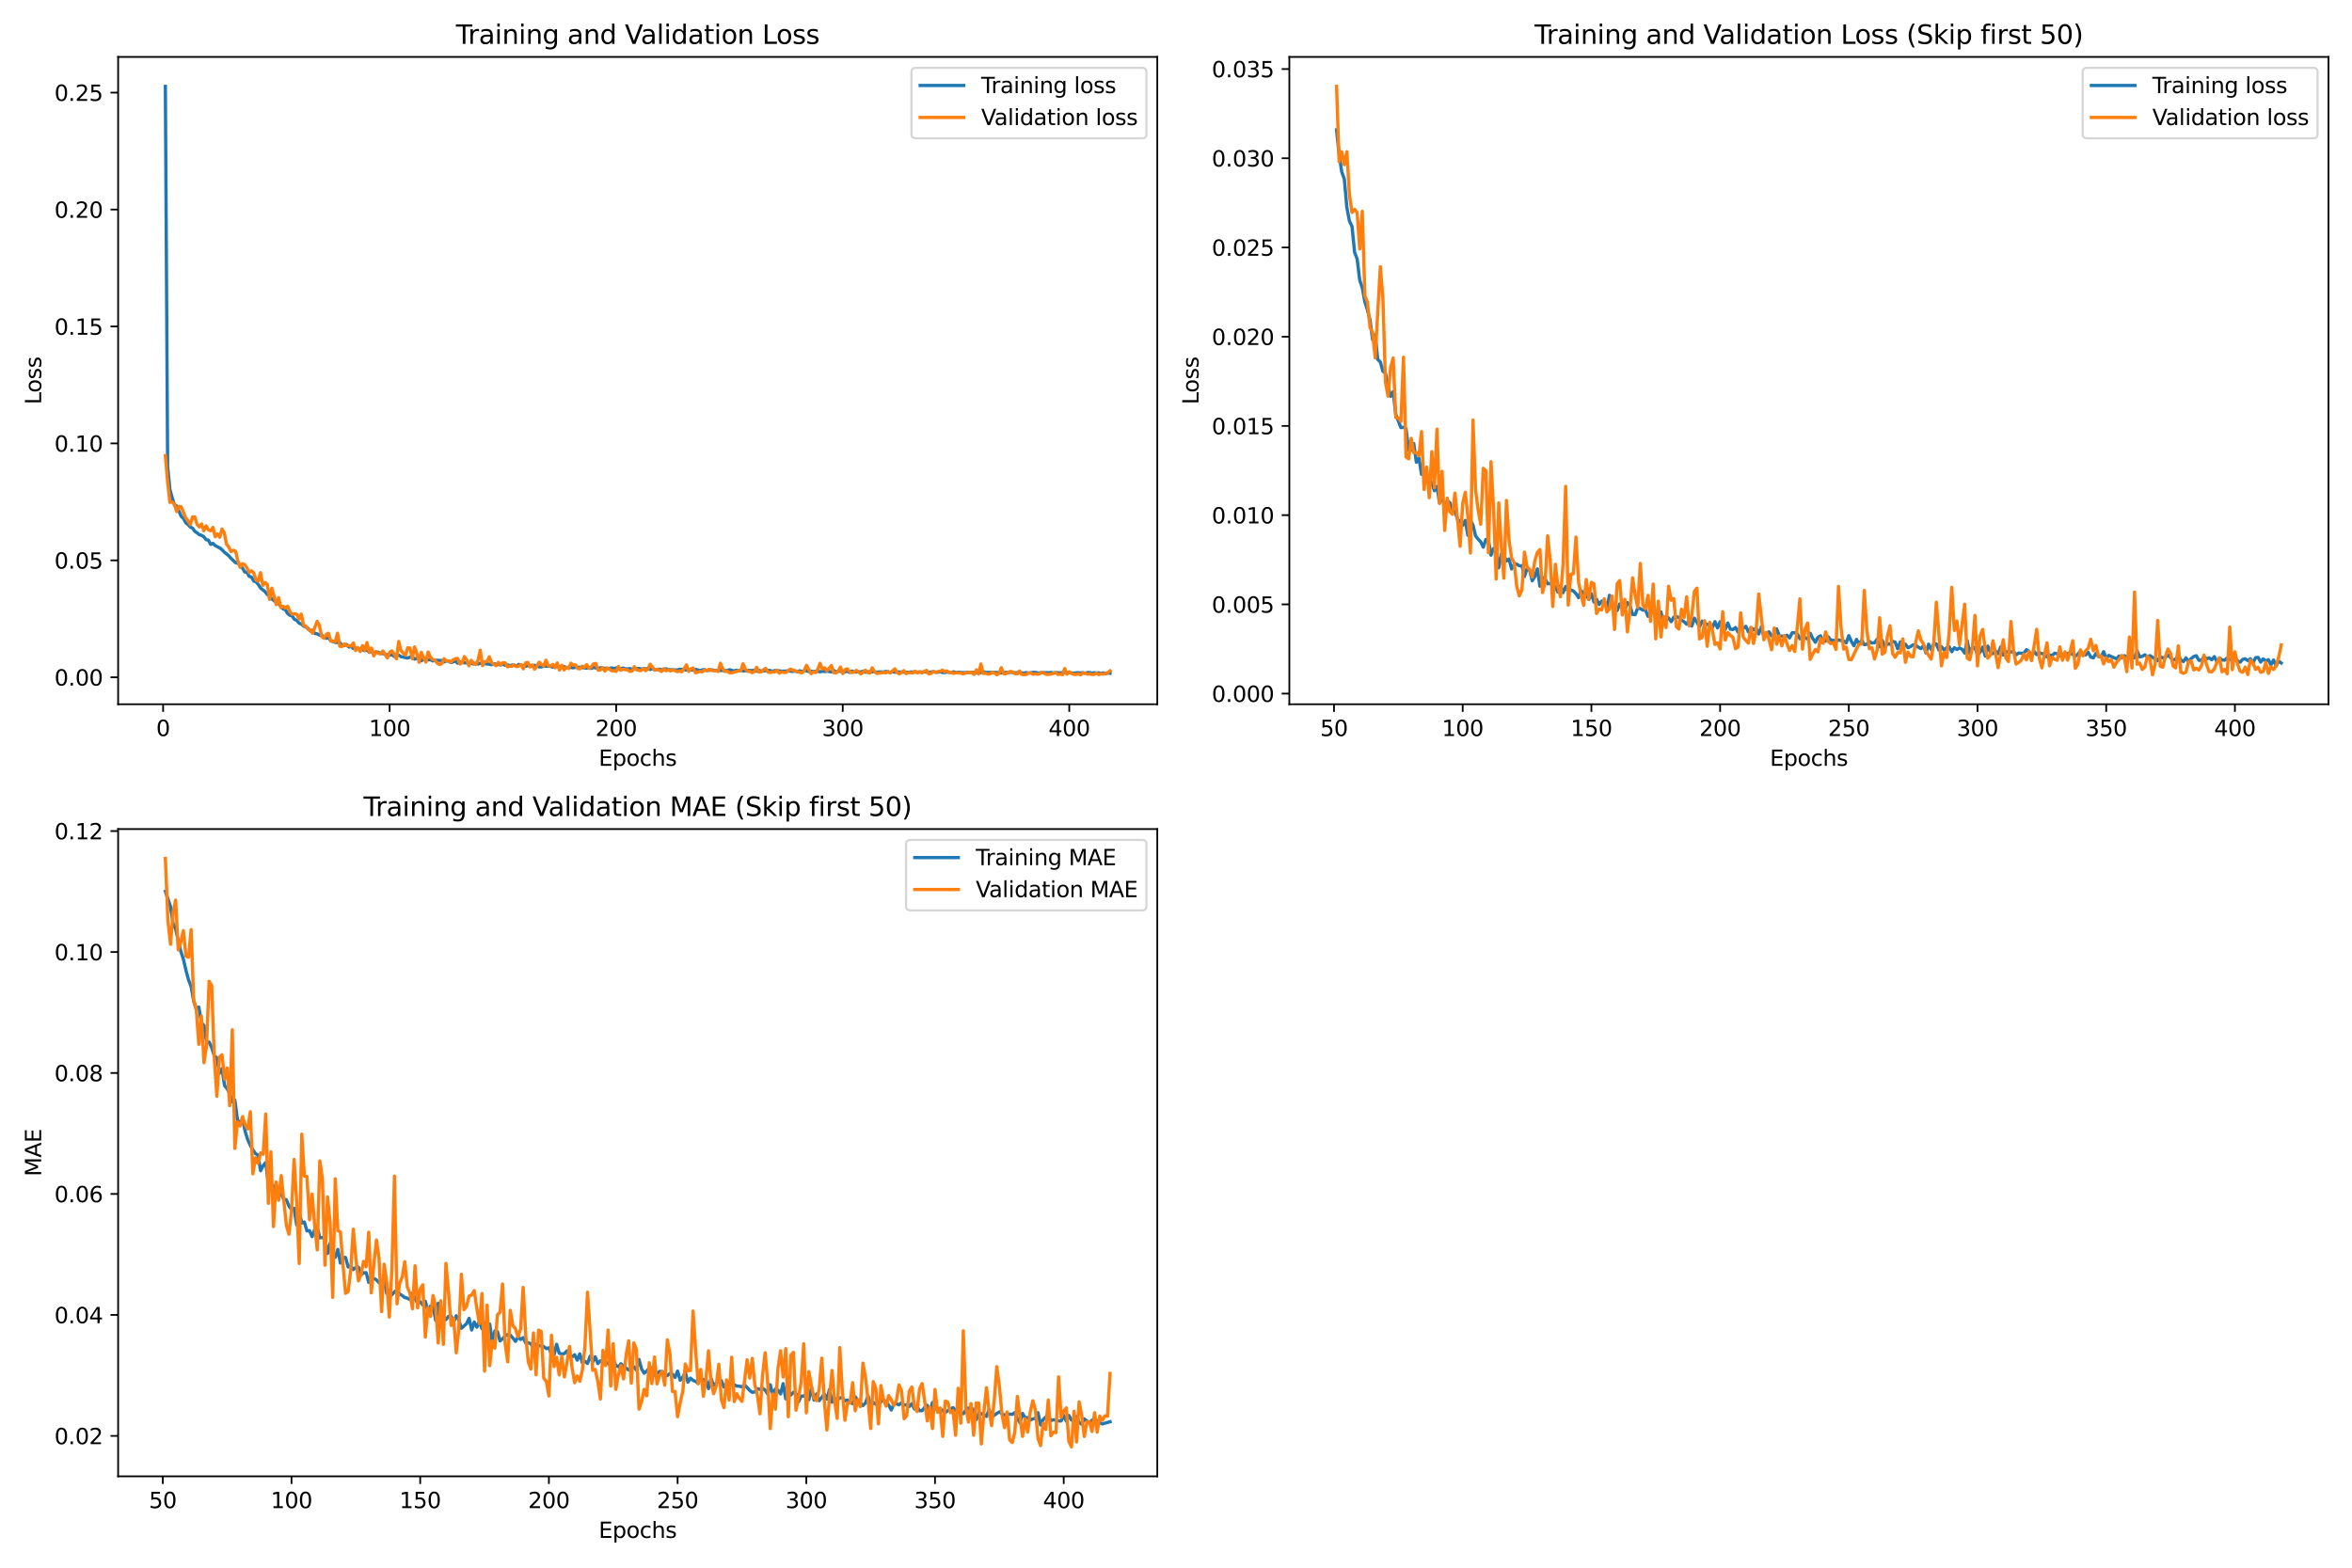 <?xml version="1.0" encoding="utf-8" standalone="no"?>
<!DOCTYPE svg PUBLIC "-//W3C//DTD SVG 1.1//EN"
  "http://www.w3.org/Graphics/SVG/1.1/DTD/svg11.dtd">
<svg xmlns:xlink="http://www.w3.org/1999/xlink" width="1080pt" height="720pt" viewBox="0 0 1080 720" xmlns="http://www.w3.org/2000/svg" version="1.1">
 <defs>
  <style type="text/css">*{stroke-linejoin: round; stroke-linecap: butt}</style>
 </defs>
 <g id="figure_1">
  <g id="patch_1">
   <path d="M 0 720 
L 1080 720 
L 1080 0 
L 0 0 
z
" style="fill: #ffffff"/>
  </g>
  <g id="axes_1">
   <g id="patch_2">
    <path d="M 54.245 323.44 
L 531.405 323.44 
L 531.405 26.16 
L 54.245 26.16 
z
" style="fill: #ffffff"/>
   </g>
   <g id="matplotlib.axis_1">
    <g id="xtick_1">
     <g id="line2d_1">
      <defs>
       <path id="mafb764e8b4" d="M 0 0 
L 0 3.5 
" style="stroke: #000000; stroke-width: 0.8"/>
      </defs>
      <g>
       <use xlink:href="#mafb764e8b4" x="74.894" y="323.44" style="stroke: #000000; stroke-width: 0.8"/>
      </g>
     </g>
     <g id="text_1">
      <!-- 0 -->
      <g transform="translate(71.713 338.038) scale(0.1 -0.1)">
       <defs>
        <path id="DejaVuSans-30" d="M 2034 4250 
Q 1547 4250 1301 3770 
Q 1056 3291 1056 2328 
Q 1056 1369 1301 889 
Q 1547 409 2034 409 
Q 2525 409 2770 889 
Q 3016 1369 3016 2328 
Q 3016 3291 2770 3770 
Q 2525 4250 2034 4250 
z
M 2034 4750 
Q 2819 4750 3233 4129 
Q 3647 3509 3647 2328 
Q 3647 1150 3233 529 
Q 2819 -91 2034 -91 
Q 1250 -91 836 529 
Q 422 1150 422 2328 
Q 422 3509 836 4129 
Q 1250 4750 2034 4750 
z
" transform="scale(0.016)"/>
       </defs>
       <use xlink:href="#DejaVuSans-30"/>
      </g>
     </g>
    </g>
    <g id="xtick_2">
     <g id="line2d_2">
      <g>
       <use xlink:href="#mafb764e8b4" x="178.918" y="323.44" style="stroke: #000000; stroke-width: 0.8"/>
      </g>
     </g>
     <g id="text_2">
      <!-- 100 -->
      <g transform="translate(169.375 338.038) scale(0.1 -0.1)">
       <defs>
        <path id="DejaVuSans-31" d="M 794 531 
L 1825 531 
L 1825 4091 
L 703 3866 
L 703 4441 
L 1819 4666 
L 2450 4666 
L 2450 531 
L 3481 531 
L 3481 0 
L 794 0 
L 794 531 
z
" transform="scale(0.016)"/>
       </defs>
       <use xlink:href="#DejaVuSans-31"/>
       <use xlink:href="#DejaVuSans-30" x="63.623"/>
       <use xlink:href="#DejaVuSans-30" x="127.246"/>
      </g>
     </g>
    </g>
    <g id="xtick_3">
     <g id="line2d_3">
      <g>
       <use xlink:href="#mafb764e8b4" x="282.943" y="323.44" style="stroke: #000000; stroke-width: 0.8"/>
      </g>
     </g>
     <g id="text_3">
      <!-- 200 -->
      <g transform="translate(273.399 338.038) scale(0.1 -0.1)">
       <defs>
        <path id="DejaVuSans-32" d="M 1228 531 
L 3431 531 
L 3431 0 
L 469 0 
L 469 531 
Q 828 903 1448 1529 
Q 2069 2156 2228 2338 
Q 2531 2678 2651 2914 
Q 2772 3150 2772 3378 
Q 2772 3750 2511 3984 
Q 2250 4219 1831 4219 
Q 1534 4219 1204 4116 
Q 875 4013 500 3803 
L 500 4441 
Q 881 4594 1212 4672 
Q 1544 4750 1819 4750 
Q 2544 4750 2975 4387 
Q 3406 4025 3406 3419 
Q 3406 3131 3298 2873 
Q 3191 2616 2906 2266 
Q 2828 2175 2409 1742 
Q 1991 1309 1228 531 
z
" transform="scale(0.016)"/>
       </defs>
       <use xlink:href="#DejaVuSans-32"/>
       <use xlink:href="#DejaVuSans-30" x="63.623"/>
       <use xlink:href="#DejaVuSans-30" x="127.246"/>
      </g>
     </g>
    </g>
    <g id="xtick_4">
     <g id="line2d_4">
      <g>
       <use xlink:href="#mafb764e8b4" x="386.967" y="323.44" style="stroke: #000000; stroke-width: 0.8"/>
      </g>
     </g>
     <g id="text_4">
      <!-- 300 -->
      <g transform="translate(377.423 338.038) scale(0.1 -0.1)">
       <defs>
        <path id="DejaVuSans-33" d="M 2597 2516 
Q 3050 2419 3304 2112 
Q 3559 1806 3559 1356 
Q 3559 666 3084 287 
Q 2609 -91 1734 -91 
Q 1441 -91 1130 -33 
Q 819 25 488 141 
L 488 750 
Q 750 597 1062 519 
Q 1375 441 1716 441 
Q 2309 441 2620 675 
Q 2931 909 2931 1356 
Q 2931 1769 2642 2001 
Q 2353 2234 1838 2234 
L 1294 2234 
L 1294 2753 
L 1863 2753 
Q 2328 2753 2575 2939 
Q 2822 3125 2822 3475 
Q 2822 3834 2567 4026 
Q 2313 4219 1838 4219 
Q 1578 4219 1281 4162 
Q 984 4106 628 3988 
L 628 4550 
Q 988 4650 1302 4700 
Q 1616 4750 1894 4750 
Q 2613 4750 3031 4423 
Q 3450 4097 3450 3541 
Q 3450 3153 3228 2886 
Q 3006 2619 2597 2516 
z
" transform="scale(0.016)"/>
       </defs>
       <use xlink:href="#DejaVuSans-33"/>
       <use xlink:href="#DejaVuSans-30" x="63.623"/>
       <use xlink:href="#DejaVuSans-30" x="127.246"/>
      </g>
     </g>
    </g>
    <g id="xtick_5">
     <g id="line2d_5">
      <g>
       <use xlink:href="#mafb764e8b4" x="490.992" y="323.44" style="stroke: #000000; stroke-width: 0.8"/>
      </g>
     </g>
     <g id="text_5">
      <!-- 400 -->
      <g transform="translate(481.448 338.038) scale(0.1 -0.1)">
       <defs>
        <path id="DejaVuSans-34" d="M 2419 4116 
L 825 1625 
L 2419 1625 
L 2419 4116 
z
M 2253 4666 
L 3047 4666 
L 3047 1625 
L 3713 1625 
L 3713 1100 
L 3047 1100 
L 3047 0 
L 2419 0 
L 2419 1100 
L 313 1100 
L 313 1709 
L 2253 4666 
z
" transform="scale(0.016)"/>
       </defs>
       <use xlink:href="#DejaVuSans-34"/>
       <use xlink:href="#DejaVuSans-30" x="63.623"/>
       <use xlink:href="#DejaVuSans-30" x="127.246"/>
      </g>
     </g>
    </g>
    <g id="text_6">
     <!-- Epochs -->
     <g transform="translate(274.909 351.717) scale(0.1 -0.1)">
      <defs>
       <path id="DejaVuSans-45" d="M 628 4666 
L 3578 4666 
L 3578 4134 
L 1259 4134 
L 1259 2753 
L 3481 2753 
L 3481 2222 
L 1259 2222 
L 1259 531 
L 3634 531 
L 3634 0 
L 628 0 
L 628 4666 
z
" transform="scale(0.016)"/>
       <path id="DejaVuSans-70" d="M 1159 525 
L 1159 -1331 
L 581 -1331 
L 581 3500 
L 1159 3500 
L 1159 2969 
Q 1341 3281 1617 3432 
Q 1894 3584 2278 3584 
Q 2916 3584 3314 3078 
Q 3713 2572 3713 1747 
Q 3713 922 3314 415 
Q 2916 -91 2278 -91 
Q 1894 -91 1617 61 
Q 1341 213 1159 525 
z
M 3116 1747 
Q 3116 2381 2855 2742 
Q 2594 3103 2138 3103 
Q 1681 3103 1420 2742 
Q 1159 2381 1159 1747 
Q 1159 1113 1420 752 
Q 1681 391 2138 391 
Q 2594 391 2855 752 
Q 3116 1113 3116 1747 
z
" transform="scale(0.016)"/>
       <path id="DejaVuSans-6f" d="M 1959 3097 
Q 1497 3097 1228 2736 
Q 959 2375 959 1747 
Q 959 1119 1226 758 
Q 1494 397 1959 397 
Q 2419 397 2687 759 
Q 2956 1122 2956 1747 
Q 2956 2369 2687 2733 
Q 2419 3097 1959 3097 
z
M 1959 3584 
Q 2709 3584 3137 3096 
Q 3566 2609 3566 1747 
Q 3566 888 3137 398 
Q 2709 -91 1959 -91 
Q 1206 -91 779 398 
Q 353 888 353 1747 
Q 353 2609 779 3096 
Q 1206 3584 1959 3584 
z
" transform="scale(0.016)"/>
       <path id="DejaVuSans-63" d="M 3122 3366 
L 3122 2828 
Q 2878 2963 2633 3030 
Q 2388 3097 2138 3097 
Q 1578 3097 1268 2742 
Q 959 2388 959 1747 
Q 959 1106 1268 751 
Q 1578 397 2138 397 
Q 2388 397 2633 464 
Q 2878 531 3122 666 
L 3122 134 
Q 2881 22 2623 -34 
Q 2366 -91 2075 -91 
Q 1284 -91 818 406 
Q 353 903 353 1747 
Q 353 2603 823 3093 
Q 1294 3584 2113 3584 
Q 2378 3584 2631 3529 
Q 2884 3475 3122 3366 
z
" transform="scale(0.016)"/>
       <path id="DejaVuSans-68" d="M 3513 2113 
L 3513 0 
L 2938 0 
L 2938 2094 
Q 2938 2591 2744 2837 
Q 2550 3084 2163 3084 
Q 1697 3084 1428 2787 
Q 1159 2491 1159 1978 
L 1159 0 
L 581 0 
L 581 4863 
L 1159 4863 
L 1159 2956 
Q 1366 3272 1645 3428 
Q 1925 3584 2291 3584 
Q 2894 3584 3203 3211 
Q 3513 2838 3513 2113 
z
" transform="scale(0.016)"/>
       <path id="DejaVuSans-73" d="M 2834 3397 
L 2834 2853 
Q 2591 2978 2328 3040 
Q 2066 3103 1784 3103 
Q 1356 3103 1142 2972 
Q 928 2841 928 2578 
Q 928 2378 1081 2264 
Q 1234 2150 1697 2047 
L 1894 2003 
Q 2506 1872 2764 1633 
Q 3022 1394 3022 966 
Q 3022 478 2636 193 
Q 2250 -91 1575 -91 
Q 1294 -91 989 -36 
Q 684 19 347 128 
L 347 722 
Q 666 556 975 473 
Q 1284 391 1588 391 
Q 1994 391 2212 530 
Q 2431 669 2431 922 
Q 2431 1156 2273 1281 
Q 2116 1406 1581 1522 
L 1381 1569 
Q 847 1681 609 1914 
Q 372 2147 372 2553 
Q 372 3047 722 3315 
Q 1072 3584 1716 3584 
Q 2034 3584 2315 3537 
Q 2597 3491 2834 3397 
z
" transform="scale(0.016)"/>
      </defs>
      <use xlink:href="#DejaVuSans-45"/>
      <use xlink:href="#DejaVuSans-70" x="63.184"/>
      <use xlink:href="#DejaVuSans-6f" x="126.66"/>
      <use xlink:href="#DejaVuSans-63" x="187.842"/>
      <use xlink:href="#DejaVuSans-68" x="242.822"/>
      <use xlink:href="#DejaVuSans-73" x="306.201"/>
     </g>
    </g>
   </g>
   <g id="matplotlib.axis_2">
    <g id="ytick_1">
     <g id="line2d_6">
      <defs>
       <path id="m62e7b8b981" d="M 0 0 
L -3.5 0 
" style="stroke: #000000; stroke-width: 0.8"/>
      </defs>
      <g>
       <use xlink:href="#m62e7b8b981" x="54.245" y="311.059" style="stroke: #000000; stroke-width: 0.8"/>
      </g>
     </g>
     <g id="text_7">
      <!-- 0.00 -->
      <g transform="translate(24.979 314.858) scale(0.1 -0.1)">
       <defs>
        <path id="DejaVuSans-2e" d="M 684 794 
L 1344 794 
L 1344 0 
L 684 0 
L 684 794 
z
" transform="scale(0.016)"/>
       </defs>
       <use xlink:href="#DejaVuSans-30"/>
       <use xlink:href="#DejaVuSans-2e" x="63.623"/>
       <use xlink:href="#DejaVuSans-30" x="95.41"/>
       <use xlink:href="#DejaVuSans-30" x="159.033"/>
      </g>
     </g>
    </g>
    <g id="ytick_2">
     <g id="line2d_7">
      <g>
       <use xlink:href="#m62e7b8b981" x="54.245" y="257.353" style="stroke: #000000; stroke-width: 0.8"/>
      </g>
     </g>
     <g id="text_8">
      <!-- 0.05 -->
      <g transform="translate(24.979 261.152) scale(0.1 -0.1)">
       <defs>
        <path id="DejaVuSans-35" d="M 691 4666 
L 3169 4666 
L 3169 4134 
L 1269 4134 
L 1269 2991 
Q 1406 3038 1543 3061 
Q 1681 3084 1819 3084 
Q 2600 3084 3056 2656 
Q 3513 2228 3513 1497 
Q 3513 744 3044 326 
Q 2575 -91 1722 -91 
Q 1428 -91 1123 -41 
Q 819 9 494 109 
L 494 744 
Q 775 591 1075 516 
Q 1375 441 1709 441 
Q 2250 441 2565 725 
Q 2881 1009 2881 1497 
Q 2881 1984 2565 2268 
Q 2250 2553 1709 2553 
Q 1456 2553 1204 2497 
Q 953 2441 691 2322 
L 691 4666 
z
" transform="scale(0.016)"/>
       </defs>
       <use xlink:href="#DejaVuSans-30"/>
       <use xlink:href="#DejaVuSans-2e" x="63.623"/>
       <use xlink:href="#DejaVuSans-30" x="95.41"/>
       <use xlink:href="#DejaVuSans-35" x="159.033"/>
      </g>
     </g>
    </g>
    <g id="ytick_3">
     <g id="line2d_8">
      <g>
       <use xlink:href="#m62e7b8b981" x="54.245" y="203.646" style="stroke: #000000; stroke-width: 0.8"/>
      </g>
     </g>
     <g id="text_9">
      <!-- 0.10 -->
      <g transform="translate(24.979 207.446) scale(0.1 -0.1)">
       <use xlink:href="#DejaVuSans-30"/>
       <use xlink:href="#DejaVuSans-2e" x="63.623"/>
       <use xlink:href="#DejaVuSans-31" x="95.41"/>
       <use xlink:href="#DejaVuSans-30" x="159.033"/>
      </g>
     </g>
    </g>
    <g id="ytick_4">
     <g id="line2d_9">
      <g>
       <use xlink:href="#m62e7b8b981" x="54.245" y="149.94" style="stroke: #000000; stroke-width: 0.8"/>
      </g>
     </g>
     <g id="text_10">
      <!-- 0.15 -->
      <g transform="translate(24.979 153.739) scale(0.1 -0.1)">
       <use xlink:href="#DejaVuSans-30"/>
       <use xlink:href="#DejaVuSans-2e" x="63.623"/>
       <use xlink:href="#DejaVuSans-31" x="95.41"/>
       <use xlink:href="#DejaVuSans-35" x="159.033"/>
      </g>
     </g>
    </g>
    <g id="ytick_5">
     <g id="line2d_10">
      <g>
       <use xlink:href="#m62e7b8b981" x="54.245" y="96.233" style="stroke: #000000; stroke-width: 0.8"/>
      </g>
     </g>
     <g id="text_11">
      <!-- 0.20 -->
      <g transform="translate(24.979 100.033) scale(0.1 -0.1)">
       <use xlink:href="#DejaVuSans-30"/>
       <use xlink:href="#DejaVuSans-2e" x="63.623"/>
       <use xlink:href="#DejaVuSans-32" x="95.41"/>
       <use xlink:href="#DejaVuSans-30" x="159.033"/>
      </g>
     </g>
    </g>
    <g id="ytick_6">
     <g id="line2d_11">
      <g>
       <use xlink:href="#m62e7b8b981" x="54.245" y="42.527" style="stroke: #000000; stroke-width: 0.8"/>
      </g>
     </g>
     <g id="text_12">
      <!-- 0.25 -->
      <g transform="translate(24.979 46.326) scale(0.1 -0.1)">
       <use xlink:href="#DejaVuSans-30"/>
       <use xlink:href="#DejaVuSans-2e" x="63.623"/>
       <use xlink:href="#DejaVuSans-32" x="95.41"/>
       <use xlink:href="#DejaVuSans-35" x="159.033"/>
      </g>
     </g>
    </g>
    <g id="text_13">
     <!-- Loss -->
     <g transform="translate(18.9 185.767) rotate(-90) scale(0.1 -0.1)">
      <defs>
       <path id="DejaVuSans-4c" d="M 628 4666 
L 1259 4666 
L 1259 531 
L 3531 531 
L 3531 0 
L 628 0 
L 628 4666 
z
" transform="scale(0.016)"/>
      </defs>
      <use xlink:href="#DejaVuSans-4c"/>
      <use xlink:href="#DejaVuSans-6f" x="53.963"/>
      <use xlink:href="#DejaVuSans-73" x="115.145"/>
      <use xlink:href="#DejaVuSans-73" x="167.244"/>
     </g>
    </g>
   </g>
   <g id="line2d_12">
    <path d="M 75.934 39.673 
L 76.974 214.27 
L 78.015 224.751 
L 79.055 228.6 
L 80.095 231.921 
L 81.135 232.387 
L 83.216 237.141 
L 84.256 238.081 
L 85.296 240.079 
L 86.337 240.891 
L 87.377 242.041 
L 88.417 242.566 
L 89.457 244.023 
L 90.498 244.71 
L 91.538 245.581 
L 92.578 245.877 
L 93.618 246.54 
L 94.658 247.877 
L 95.699 248.07 
L 96.739 250.021 
L 97.779 249.56 
L 98.819 250.568 
L 100.9 251.669 
L 101.94 252.466 
L 102.98 253.58 
L 105.061 255.245 
L 106.101 256.45 
L 108.182 258.452 
L 109.222 258.651 
L 110.262 259.558 
L 111.302 260.83 
L 112.343 262.663 
L 113.383 262.869 
L 114.423 264.71 
L 115.463 264.991 
L 116.504 266.867 
L 117.544 267.212 
L 118.584 268.4 
L 119.624 270.047 
L 121.705 271.729 
L 122.745 273.041 
L 123.785 273.879 
L 124.826 275.043 
L 125.866 275.852 
L 126.906 276.926 
L 127.946 277.124 
L 128.987 278.603 
L 130.027 279.651 
L 131.067 280.077 
L 132.107 281.8 
L 133.148 282.611 
L 134.188 282.941 
L 135.228 284.488 
L 136.268 284.903 
L 137.308 286.173 
L 138.349 286.636 
L 139.389 287.485 
L 140.429 287.965 
L 141.469 288.576 
L 142.51 289.76 
L 143.55 289.446 
L 144.59 290.949 
L 145.63 291.094 
L 146.671 291.66 
L 147.711 291.779 
L 148.751 292.561 
L 149.791 293.163 
L 150.832 292.883 
L 151.872 294.254 
L 153.952 295.048 
L 156.033 295.118 
L 157.073 296.424 
L 158.113 296.413 
L 159.154 296.007 
L 160.194 297.133 
L 161.234 296.887 
L 162.274 297.859 
L 163.315 297.635 
L 164.355 297.959 
L 165.395 298.116 
L 166.435 298.398 
L 167.476 298.846 
L 168.516 298.586 
L 169.556 299.572 
L 170.596 299.293 
L 171.637 299.763 
L 172.677 299.457 
L 173.717 299.56 
L 174.757 300.099 
L 175.798 300.085 
L 176.838 300.565 
L 177.878 300.692 
L 178.918 300.933 
L 179.959 300.633 
L 180.999 301.525 
L 182.039 300.627 
L 183.079 300.913 
L 184.119 301.566 
L 187.24 302.245 
L 188.28 301.777 
L 189.321 301.819 
L 190.361 302.727 
L 191.401 302.321 
L 192.441 302.456 
L 193.482 303.489 
L 194.522 302.651 
L 195.562 302.74 
L 196.602 303.077 
L 197.643 302.957 
L 198.683 303.557 
L 199.723 303.276 
L 200.763 303.265 
L 202.844 303.36 
L 203.884 304.011 
L 204.924 303.529 
L 205.965 303.625 
L 207.005 304.266 
L 208.045 304.023 
L 209.085 303.55 
L 210.126 304.594 
L 211.166 304.07 
L 212.206 304.136 
L 213.246 304.445 
L 215.327 304.437 
L 217.407 304.945 
L 218.448 304.571 
L 219.488 304.982 
L 220.528 304.612 
L 221.568 304.912 
L 222.609 304.82 
L 224.689 305.04 
L 225.729 305.284 
L 226.769 304.86 
L 227.81 305.034 
L 228.85 305.088 
L 229.89 305.395 
L 230.93 305.044 
L 231.971 305.551 
L 233.011 305.374 
L 234.051 305.697 
L 235.091 305.49 
L 236.132 305.484 
L 237.172 305.945 
L 238.212 305.143 
L 240.293 305.925 
L 241.333 306.061 
L 242.373 305.659 
L 244.454 305.998 
L 245.494 305.582 
L 246.534 305.756 
L 247.574 306.295 
L 248.615 306.307 
L 249.655 305.911 
L 252.776 306.022 
L 253.816 306.405 
L 254.856 306.194 
L 256.937 306.15 
L 257.977 306.297 
L 259.017 306.134 
L 260.057 306.793 
L 261.098 306.4 
L 263.178 306.729 
L 264.218 306.457 
L 266.299 306.48 
L 269.42 306.883 
L 270.46 306.621 
L 271.5 306.988 
L 272.54 306.514 
L 274.621 307.039 
L 275.661 306.69 
L 276.701 306.878 
L 278.782 306.973 
L 279.822 307.082 
L 280.862 306.726 
L 281.902 307.107 
L 282.943 306.735 
L 283.983 307.295 
L 285.023 307.189 
L 286.063 306.808 
L 287.104 307.181 
L 288.144 307.202 
L 289.184 307.081 
L 290.224 307.365 
L 291.265 307.016 
L 292.305 307.132 
L 293.345 307.005 
L 294.385 307.347 
L 295.426 307.107 
L 296.466 307.214 
L 297.506 307.124 
L 298.546 307.474 
L 299.587 307.043 
L 300.627 307.605 
L 302.707 307.339 
L 303.748 307.59 
L 304.788 307.567 
L 305.828 307.169 
L 306.868 307.585 
L 311.029 307.705 
L 312.07 307.396 
L 314.15 307.466 
L 315.19 307.756 
L 316.23 307.623 
L 318.311 307.771 
L 319.351 307.429 
L 321.432 307.969 
L 322.472 307.676 
L 323.512 307.579 
L 324.552 307.914 
L 325.593 307.893 
L 326.633 307.64 
L 327.673 307.837 
L 333.915 308.004 
L 334.955 307.569 
L 337.035 308.178 
L 338.076 307.796 
L 339.116 308.089 
L 340.156 307.844 
L 341.196 308.11 
L 342.237 308.092 
L 343.277 307.923 
L 345.357 307.999 
L 346.398 307.789 
L 347.438 308.243 
L 348.478 307.845 
L 349.518 308.279 
L 350.559 308.05 
L 351.599 308.089 
L 352.639 307.913 
L 353.679 307.956 
L 354.72 308.361 
L 355.76 307.946 
L 356.8 308.245 
L 357.84 308.086 
L 358.881 308.299 
L 362.001 308.15 
L 364.082 308.35 
L 365.122 308.174 
L 366.162 308.617 
L 367.202 308.081 
L 368.243 308.408 
L 369.283 308.067 
L 370.323 308.065 
L 371.363 308.439 
L 372.404 308.237 
L 373.444 308.433 
L 375.524 308.236 
L 376.565 308.537 
L 377.605 308.295 
L 378.645 308.401 
L 379.685 308.308 
L 380.726 308.39 
L 381.766 308.617 
L 382.806 307.876 
L 383.846 308.641 
L 384.887 308.269 
L 385.927 308.287 
L 386.967 308.717 
L 388.007 308.575 
L 389.048 308.253 
L 390.088 308.801 
L 391.128 308.198 
L 392.168 308.571 
L 393.209 308.653 
L 394.249 308.497 
L 395.289 308.655 
L 396.329 308.25 
L 397.37 308.732 
L 398.41 308.52 
L 400.49 308.555 
L 401.531 308.52 
L 402.571 308.725 
L 403.611 308.614 
L 405.691 308.63 
L 406.732 308.417 
L 407.772 308.511 
L 408.812 308.812 
L 409.852 308.52 
L 410.893 308.712 
L 411.933 308.593 
L 416.094 308.731 
L 417.134 308.761 
L 418.174 308.624 
L 421.295 308.701 
L 422.335 308.622 
L 423.376 308.668 
L 424.416 308.585 
L 426.496 308.804 
L 428.577 308.488 
L 429.617 308.715 
L 430.657 308.729 
L 431.698 308.575 
L 432.738 308.858 
L 433.778 308.909 
L 434.818 308.637 
L 435.859 308.828 
L 436.899 308.849 
L 437.939 308.533 
L 438.979 308.937 
L 440.02 308.761 
L 443.14 308.965 
L 444.181 308.796 
L 445.221 308.896 
L 446.261 308.776 
L 449.382 308.941 
L 450.422 308.9 
L 451.462 308.482 
L 452.502 308.847 
L 456.663 308.773 
L 459.784 309.078 
L 460.824 308.835 
L 462.905 308.874 
L 463.945 308.739 
L 466.026 309.03 
L 467.066 308.981 
L 468.106 308.767 
L 469.146 309.028 
L 470.187 309.132 
L 471.227 308.909 
L 472.267 309.13 
L 474.348 308.827 
L 475.388 308.777 
L 476.428 309.054 
L 477.468 309.051 
L 478.509 308.831 
L 479.549 308.964 
L 480.589 308.912 
L 481.629 309.018 
L 482.67 308.832 
L 483.71 309.139 
L 484.75 308.913 
L 486.831 309.047 
L 487.871 308.915 
L 489.951 309.083 
L 490.992 308.94 
L 493.072 309.17 
L 494.112 309.001 
L 495.152 308.963 
L 496.193 309.07 
L 497.233 308.96 
L 498.273 309.22 
L 499.313 308.898 
L 500.354 308.878 
L 501.394 309.162 
L 502.434 308.969 
L 503.474 309.1 
L 504.515 309.016 
L 505.555 309.328 
L 506.595 309.035 
L 507.635 309.397 
L 508.676 309.094 
L 509.716 309.216 
L 509.716 309.216 
" clip-path="url(#p4233f184a1)" style="fill: none; stroke: #1f77b4; stroke-width: 1.5; stroke-linecap: square"/>
   </g>
   <g id="line2d_13">
    <path d="M 75.934 209.302 
L 76.974 221.388 
L 78.015 230.743 
L 79.055 230.528 
L 80.095 231.551 
L 81.135 234.943 
L 82.176 232.572 
L 83.216 232.787 
L 85.296 237.908 
L 86.337 239.184 
L 87.377 240.979 
L 88.417 237.388 
L 89.457 237.407 
L 90.498 240.9 
L 91.538 242.005 
L 92.578 240.649 
L 93.618 243.783 
L 94.658 241.521 
L 95.699 243.293 
L 96.739 243.812 
L 97.779 242.208 
L 98.819 246.505 
L 99.86 245.223 
L 100.9 246.739 
L 101.94 242.962 
L 102.98 244.705 
L 104.021 249.942 
L 105.061 251.26 
L 106.101 253.373 
L 107.141 252.698 
L 108.182 253.202 
L 109.222 257.542 
L 110.262 260.551 
L 111.302 258.923 
L 112.343 259.291 
L 113.383 260.793 
L 114.423 262.935 
L 115.463 262.147 
L 116.504 263.069 
L 117.544 266.382 
L 118.584 266.908 
L 119.624 263.023 
L 120.665 268.853 
L 121.705 267.526 
L 122.745 268.405 
L 123.785 275.289 
L 124.826 270.153 
L 126.906 277.71 
L 127.946 274.51 
L 128.987 279.053 
L 130.027 278.446 
L 131.067 279.226 
L 132.107 278.441 
L 133.148 281.029 
L 134.188 282.099 
L 135.228 281.911 
L 136.268 282.103 
L 137.308 284.295 
L 138.349 282.029 
L 139.389 287.109 
L 140.429 287.512 
L 141.469 289.023 
L 142.51 289.328 
L 143.55 290.846 
L 145.63 285.362 
L 146.671 287.26 
L 147.711 292.318 
L 148.751 293.156 
L 149.791 291.418 
L 150.832 290.854 
L 151.872 294.44 
L 152.912 294.465 
L 153.952 294.676 
L 154.993 290.811 
L 156.033 296.815 
L 157.073 296.928 
L 158.113 295.695 
L 159.154 296.567 
L 160.194 296.546 
L 161.234 296.74 
L 162.274 295.288 
L 163.315 298.772 
L 164.355 297.422 
L 165.395 299.268 
L 166.435 296.497 
L 167.476 298.667 
L 168.516 295.14 
L 169.556 299.614 
L 170.596 297.68 
L 171.637 301.239 
L 172.677 299.29 
L 173.717 300.093 
L 174.757 300.269 
L 175.798 298.992 
L 177.878 302.19 
L 178.918 299.615 
L 179.959 298.941 
L 180.999 300.378 
L 182.039 302.597 
L 183.079 294.591 
L 184.119 298.792 
L 185.16 300.002 
L 186.2 300.868 
L 187.24 297.498 
L 188.28 297.638 
L 189.321 302.576 
L 190.361 297.102 
L 191.401 299.969 
L 192.441 304.164 
L 193.482 299.579 
L 194.522 302.162 
L 195.562 304.113 
L 196.602 299.43 
L 197.643 301.817 
L 198.683 302.893 
L 199.723 303.169 
L 200.763 304.604 
L 201.804 305.177 
L 202.844 304.814 
L 203.884 302.54 
L 204.924 303.438 
L 205.965 303.589 
L 207.005 304.042 
L 208.045 303.092 
L 209.085 302.559 
L 210.126 302.391 
L 211.166 304.978 
L 212.206 304.393 
L 213.246 301.56 
L 214.287 303.047 
L 215.327 305.813 
L 216.367 303.274 
L 217.407 304.614 
L 218.448 305.232 
L 219.488 303.243 
L 220.528 298.586 
L 221.568 305.729 
L 222.609 303.873 
L 223.649 303.836 
L 224.689 301.637 
L 225.729 304.317 
L 226.769 305.132 
L 227.81 305.747 
L 228.85 304.192 
L 229.89 305.388 
L 230.93 304.362 
L 231.971 304.451 
L 233.011 306.238 
L 234.051 305.973 
L 235.091 306.023 
L 236.132 305.351 
L 237.172 306.147 
L 238.212 305.97 
L 239.252 305.181 
L 240.293 307.196 
L 241.333 304.45 
L 242.373 304.254 
L 243.413 306.324 
L 244.454 305.387 
L 245.494 307.341 
L 246.534 305.945 
L 247.574 304.09 
L 248.615 305.137 
L 249.655 305.869 
L 250.695 303.226 
L 251.735 305.725 
L 252.776 305.952 
L 253.816 305.148 
L 254.856 306.711 
L 255.896 304.466 
L 256.937 307.762 
L 257.977 305.493 
L 259.017 307.649 
L 260.057 306.412 
L 261.098 307.085 
L 262.138 304.596 
L 263.178 305.441 
L 264.218 305.338 
L 265.259 307.028 
L 266.299 307.176 
L 267.339 305.982 
L 268.379 306.483 
L 269.42 305.234 
L 270.46 306.985 
L 271.5 306.346 
L 272.54 304.909 
L 273.58 304.713 
L 274.621 307.765 
L 275.661 307.694 
L 276.701 306.676 
L 277.741 308.212 
L 278.782 306.771 
L 279.822 307.238 
L 280.862 308.099 
L 281.902 308.002 
L 282.943 308.371 
L 283.983 306.132 
L 285.023 307.837 
L 286.063 307.39 
L 288.144 307.682 
L 289.184 308.357 
L 290.224 308.244 
L 291.265 306.197 
L 292.305 307.655 
L 294.385 308.016 
L 295.426 307.066 
L 296.466 308.042 
L 297.506 307.236 
L 298.546 305.061 
L 300.627 307.82 
L 301.667 307.375 
L 302.707 307.795 
L 303.748 308.424 
L 304.788 307.111 
L 305.828 308.085 
L 306.868 307.583 
L 307.909 308.186 
L 308.949 307.562 
L 311.029 308.464 
L 312.07 308.165 
L 313.11 308.524 
L 314.15 307.039 
L 315.19 305.354 
L 316.23 308.383 
L 317.271 307.171 
L 318.311 306.809 
L 319.351 308.998 
L 321.432 308.399 
L 322.472 308.546 
L 323.512 307.737 
L 324.552 308.032 
L 325.593 307.343 
L 326.633 307.924 
L 327.673 308.051 
L 328.713 307.988 
L 329.754 308.397 
L 330.794 304.601 
L 331.834 307.102 
L 332.874 308.378 
L 333.915 308.261 
L 334.955 309.005 
L 335.995 309.016 
L 339.116 308.085 
L 340.156 308.076 
L 341.196 304.847 
L 342.237 307.215 
L 343.277 308.357 
L 344.317 308.305 
L 345.357 308.975 
L 346.398 308.436 
L 347.438 306.491 
L 348.478 308.686 
L 349.518 308.568 
L 350.559 307.612 
L 351.599 306.972 
L 352.639 308.636 
L 353.679 308.872 
L 354.72 308.591 
L 355.76 308.603 
L 356.8 307.768 
L 357.84 309.174 
L 358.881 308.561 
L 359.921 308.823 
L 360.961 308.843 
L 362.001 307.961 
L 363.041 307.282 
L 364.082 307.834 
L 365.122 308.06 
L 366.162 308.523 
L 368.243 308.985 
L 369.283 308.04 
L 370.323 305.559 
L 372.404 309.387 
L 373.444 308.574 
L 374.484 308.891 
L 375.524 307.37 
L 376.565 304.658 
L 377.605 307.258 
L 378.645 306.69 
L 379.685 308.116 
L 381.766 305.674 
L 382.806 308.92 
L 383.846 309.022 
L 384.887 308.313 
L 385.927 306.354 
L 386.967 309.39 
L 388.007 307.565 
L 389.048 307.192 
L 390.088 308.402 
L 391.128 308.926 
L 392.168 308.741 
L 393.209 307.876 
L 395.289 309.497 
L 397.37 307.819 
L 398.41 308.908 
L 399.45 309.126 
L 400.49 306.719 
L 401.531 308.476 
L 402.571 309.281 
L 404.651 309.051 
L 405.691 308.675 
L 406.732 309.03 
L 407.772 308.515 
L 408.812 309.074 
L 410.893 307.189 
L 411.933 308.91 
L 412.973 309.509 
L 415.054 308.004 
L 416.094 309.384 
L 417.134 308.873 
L 419.215 309.056 
L 420.255 308.246 
L 421.295 309.054 
L 422.335 308.538 
L 423.376 309.046 
L 425.456 307.872 
L 426.496 309.536 
L 427.537 309.285 
L 428.577 308.423 
L 429.617 308.791 
L 430.657 308.478 
L 431.698 308.324 
L 432.738 307.786 
L 433.778 308.481 
L 434.818 308.161 
L 435.859 308.819 
L 436.899 308.78 
L 437.939 309.271 
L 438.979 308.895 
L 440.02 309.134 
L 441.06 309.031 
L 442.1 309.472 
L 443.14 309.179 
L 445.221 308.763 
L 446.261 308.871 
L 447.301 309.736 
L 448.342 307.65 
L 449.382 309.518 
L 450.422 304.949 
L 451.462 309.29 
L 452.502 309.218 
L 453.543 309.603 
L 454.583 309.468 
L 455.623 308.806 
L 456.663 308.991 
L 457.704 309.927 
L 458.744 309.292 
L 459.784 306.655 
L 460.824 309.413 
L 461.865 309.469 
L 462.905 308.816 
L 463.945 308.373 
L 464.985 308.642 
L 466.026 309.399 
L 467.066 309.512 
L 468.106 308.183 
L 469.146 309.76 
L 470.187 309.837 
L 471.227 309.763 
L 472.267 309.12 
L 473.307 309.097 
L 474.348 309.634 
L 475.388 309.529 
L 476.428 309.636 
L 477.468 309.387 
L 478.509 308.737 
L 479.549 309.321 
L 480.589 309.738 
L 481.629 309.746 
L 482.67 309.579 
L 483.71 309.179 
L 484.75 308.906 
L 485.79 309.747 
L 486.831 309.598 
L 487.871 309.865 
L 488.911 307.049 
L 489.951 309.62 
L 490.992 308.543 
L 492.032 309.265 
L 493.072 309.704 
L 494.112 309.775 
L 495.152 309.461 
L 496.193 309.915 
L 497.233 309.052 
L 498.273 309.2 
L 499.313 309.598 
L 500.354 309.471 
L 501.394 309.778 
L 502.434 309.724 
L 503.474 309.171 
L 504.515 309.846 
L 505.555 309.446 
L 506.595 309.607 
L 507.635 309.375 
L 508.676 308.875 
L 509.716 308.125 
L 509.716 308.125 
" clip-path="url(#p4233f184a1)" style="fill: none; stroke: #ff7f0e; stroke-width: 1.5; stroke-linecap: square"/>
   </g>
   <g id="patch_3">
    <path d="M 54.245 323.44 
L 54.245 26.16 
" style="fill: none; stroke: #000000; stroke-width: 0.8; stroke-linejoin: miter; stroke-linecap: square"/>
   </g>
   <g id="patch_4">
    <path d="M 531.405 323.44 
L 531.405 26.16 
" style="fill: none; stroke: #000000; stroke-width: 0.8; stroke-linejoin: miter; stroke-linecap: square"/>
   </g>
   <g id="patch_5">
    <path d="M 54.245 323.44 
L 531.405 323.44 
" style="fill: none; stroke: #000000; stroke-width: 0.8; stroke-linejoin: miter; stroke-linecap: square"/>
   </g>
   <g id="patch_6">
    <path d="M 54.245 26.16 
L 531.405 26.16 
" style="fill: none; stroke: #000000; stroke-width: 0.8; stroke-linejoin: miter; stroke-linecap: square"/>
   </g>
   <g id="text_14">
    <!-- Training and Validation Loss -->
    <g transform="translate(209.356 20.16) scale(0.12 -0.12)">
     <defs>
      <path id="DejaVuSans-54" d="M -19 4666 
L 3928 4666 
L 3928 4134 
L 2272 4134 
L 2272 0 
L 1638 0 
L 1638 4134 
L -19 4134 
L -19 4666 
z
" transform="scale(0.016)"/>
      <path id="DejaVuSans-72" d="M 2631 2963 
Q 2534 3019 2420 3045 
Q 2306 3072 2169 3072 
Q 1681 3072 1420 2755 
Q 1159 2438 1159 1844 
L 1159 0 
L 581 0 
L 581 3500 
L 1159 3500 
L 1159 2956 
Q 1341 3275 1631 3429 
Q 1922 3584 2338 3584 
Q 2397 3584 2469 3576 
Q 2541 3569 2628 3553 
L 2631 2963 
z
" transform="scale(0.016)"/>
      <path id="DejaVuSans-61" d="M 2194 1759 
Q 1497 1759 1228 1600 
Q 959 1441 959 1056 
Q 959 750 1161 570 
Q 1363 391 1709 391 
Q 2188 391 2477 730 
Q 2766 1069 2766 1631 
L 2766 1759 
L 2194 1759 
z
M 3341 1997 
L 3341 0 
L 2766 0 
L 2766 531 
Q 2569 213 2275 61 
Q 1981 -91 1556 -91 
Q 1019 -91 701 211 
Q 384 513 384 1019 
Q 384 1609 779 1909 
Q 1175 2209 1959 2209 
L 2766 2209 
L 2766 2266 
Q 2766 2663 2505 2880 
Q 2244 3097 1772 3097 
Q 1472 3097 1187 3025 
Q 903 2953 641 2809 
L 641 3341 
Q 956 3463 1253 3523 
Q 1550 3584 1831 3584 
Q 2591 3584 2966 3190 
Q 3341 2797 3341 1997 
z
" transform="scale(0.016)"/>
      <path id="DejaVuSans-69" d="M 603 3500 
L 1178 3500 
L 1178 0 
L 603 0 
L 603 3500 
z
M 603 4863 
L 1178 4863 
L 1178 4134 
L 603 4134 
L 603 4863 
z
" transform="scale(0.016)"/>
      <path id="DejaVuSans-6e" d="M 3513 2113 
L 3513 0 
L 2938 0 
L 2938 2094 
Q 2938 2591 2744 2837 
Q 2550 3084 2163 3084 
Q 1697 3084 1428 2787 
Q 1159 2491 1159 1978 
L 1159 0 
L 581 0 
L 581 3500 
L 1159 3500 
L 1159 2956 
Q 1366 3272 1645 3428 
Q 1925 3584 2291 3584 
Q 2894 3584 3203 3211 
Q 3513 2838 3513 2113 
z
" transform="scale(0.016)"/>
      <path id="DejaVuSans-67" d="M 2906 1791 
Q 2906 2416 2648 2759 
Q 2391 3103 1925 3103 
Q 1463 3103 1205 2759 
Q 947 2416 947 1791 
Q 947 1169 1205 825 
Q 1463 481 1925 481 
Q 2391 481 2648 825 
Q 2906 1169 2906 1791 
z
M 3481 434 
Q 3481 -459 3084 -895 
Q 2688 -1331 1869 -1331 
Q 1566 -1331 1297 -1286 
Q 1028 -1241 775 -1147 
L 775 -588 
Q 1028 -725 1275 -790 
Q 1522 -856 1778 -856 
Q 2344 -856 2625 -561 
Q 2906 -266 2906 331 
L 2906 616 
Q 2728 306 2450 153 
Q 2172 0 1784 0 
Q 1141 0 747 490 
Q 353 981 353 1791 
Q 353 2603 747 3093 
Q 1141 3584 1784 3584 
Q 2172 3584 2450 3431 
Q 2728 3278 2906 2969 
L 2906 3500 
L 3481 3500 
L 3481 434 
z
" transform="scale(0.016)"/>
      <path id="DejaVuSans-20" transform="scale(0.016)"/>
      <path id="DejaVuSans-64" d="M 2906 2969 
L 2906 4863 
L 3481 4863 
L 3481 0 
L 2906 0 
L 2906 525 
Q 2725 213 2448 61 
Q 2172 -91 1784 -91 
Q 1150 -91 751 415 
Q 353 922 353 1747 
Q 353 2572 751 3078 
Q 1150 3584 1784 3584 
Q 2172 3584 2448 3432 
Q 2725 3281 2906 2969 
z
M 947 1747 
Q 947 1113 1208 752 
Q 1469 391 1925 391 
Q 2381 391 2643 752 
Q 2906 1113 2906 1747 
Q 2906 2381 2643 2742 
Q 2381 3103 1925 3103 
Q 1469 3103 1208 2742 
Q 947 2381 947 1747 
z
" transform="scale(0.016)"/>
      <path id="DejaVuSans-56" d="M 1831 0 
L 50 4666 
L 709 4666 
L 2188 738 
L 3669 4666 
L 4325 4666 
L 2547 0 
L 1831 0 
z
" transform="scale(0.016)"/>
      <path id="DejaVuSans-6c" d="M 603 4863 
L 1178 4863 
L 1178 0 
L 603 0 
L 603 4863 
z
" transform="scale(0.016)"/>
      <path id="DejaVuSans-74" d="M 1172 4494 
L 1172 3500 
L 2356 3500 
L 2356 3053 
L 1172 3053 
L 1172 1153 
Q 1172 725 1289 603 
Q 1406 481 1766 481 
L 2356 481 
L 2356 0 
L 1766 0 
Q 1100 0 847 248 
Q 594 497 594 1153 
L 594 3053 
L 172 3053 
L 172 3500 
L 594 3500 
L 594 4494 
L 1172 4494 
z
" transform="scale(0.016)"/>
     </defs>
     <use xlink:href="#DejaVuSans-54"/>
     <use xlink:href="#DejaVuSans-72" x="46.334"/>
     <use xlink:href="#DejaVuSans-61" x="87.447"/>
     <use xlink:href="#DejaVuSans-69" x="148.727"/>
     <use xlink:href="#DejaVuSans-6e" x="176.51"/>
     <use xlink:href="#DejaVuSans-69" x="239.889"/>
     <use xlink:href="#DejaVuSans-6e" x="267.672"/>
     <use xlink:href="#DejaVuSans-67" x="331.051"/>
     <use xlink:href="#DejaVuSans-20" x="394.527"/>
     <use xlink:href="#DejaVuSans-61" x="426.314"/>
     <use xlink:href="#DejaVuSans-6e" x="487.594"/>
     <use xlink:href="#DejaVuSans-64" x="550.973"/>
     <use xlink:href="#DejaVuSans-20" x="614.449"/>
     <use xlink:href="#DejaVuSans-56" x="646.236"/>
     <use xlink:href="#DejaVuSans-61" x="706.895"/>
     <use xlink:href="#DejaVuSans-6c" x="768.174"/>
     <use xlink:href="#DejaVuSans-69" x="795.957"/>
     <use xlink:href="#DejaVuSans-64" x="823.74"/>
     <use xlink:href="#DejaVuSans-61" x="887.217"/>
     <use xlink:href="#DejaVuSans-74" x="948.496"/>
     <use xlink:href="#DejaVuSans-69" x="987.705"/>
     <use xlink:href="#DejaVuSans-6f" x="1015.488"/>
     <use xlink:href="#DejaVuSans-6e" x="1076.67"/>
     <use xlink:href="#DejaVuSans-20" x="1140.049"/>
     <use xlink:href="#DejaVuSans-4c" x="1171.836"/>
     <use xlink:href="#DejaVuSans-6f" x="1225.799"/>
     <use xlink:href="#DejaVuSans-73" x="1286.98"/>
     <use xlink:href="#DejaVuSans-73" x="1339.08"/>
    </g>
   </g>
   <g id="legend_1">
    <g id="patch_7">
     <path d="M 420.53 63.516 
L 524.405 63.516 
Q 526.405 63.516 526.405 61.516 
L 526.405 33.16 
Q 526.405 31.16 524.405 31.16 
L 420.53 31.16 
Q 418.53 31.16 418.53 33.16 
L 418.53 61.516 
Q 418.53 63.516 420.53 63.516 
z
" style="fill: #ffffff; opacity: 0.8; stroke: #cccccc; stroke-linejoin: miter"/>
    </g>
    <g id="line2d_14">
     <path d="M 422.53 39.258 
L 432.53 39.258 
L 442.53 39.258 
" style="fill: none; stroke: #1f77b4; stroke-width: 1.5; stroke-linecap: square"/>
    </g>
    <g id="text_15">
     <!-- Training loss -->
     <g transform="translate(450.53 42.758) scale(0.1 -0.1)">
      <use xlink:href="#DejaVuSans-54"/>
      <use xlink:href="#DejaVuSans-72" x="46.334"/>
      <use xlink:href="#DejaVuSans-61" x="87.447"/>
      <use xlink:href="#DejaVuSans-69" x="148.727"/>
      <use xlink:href="#DejaVuSans-6e" x="176.51"/>
      <use xlink:href="#DejaVuSans-69" x="239.889"/>
      <use xlink:href="#DejaVuSans-6e" x="267.672"/>
      <use xlink:href="#DejaVuSans-67" x="331.051"/>
      <use xlink:href="#DejaVuSans-20" x="394.527"/>
      <use xlink:href="#DejaVuSans-6c" x="426.314"/>
      <use xlink:href="#DejaVuSans-6f" x="454.098"/>
      <use xlink:href="#DejaVuSans-73" x="515.279"/>
      <use xlink:href="#DejaVuSans-73" x="567.379"/>
     </g>
    </g>
    <g id="line2d_15">
     <path d="M 422.53 53.937 
L 432.53 53.937 
L 442.53 53.937 
" style="fill: none; stroke: #ff7f0e; stroke-width: 1.5; stroke-linecap: square"/>
    </g>
    <g id="text_16">
     <!-- Validation loss -->
     <g transform="translate(450.53 57.437) scale(0.1 -0.1)">
      <use xlink:href="#DejaVuSans-56"/>
      <use xlink:href="#DejaVuSans-61" x="60.658"/>
      <use xlink:href="#DejaVuSans-6c" x="121.938"/>
      <use xlink:href="#DejaVuSans-69" x="149.721"/>
      <use xlink:href="#DejaVuSans-64" x="177.504"/>
      <use xlink:href="#DejaVuSans-61" x="240.98"/>
      <use xlink:href="#DejaVuSans-74" x="302.26"/>
      <use xlink:href="#DejaVuSans-69" x="341.469"/>
      <use xlink:href="#DejaVuSans-6f" x="369.252"/>
      <use xlink:href="#DejaVuSans-6e" x="430.434"/>
      <use xlink:href="#DejaVuSans-20" x="493.812"/>
      <use xlink:href="#DejaVuSans-6c" x="525.6"/>
      <use xlink:href="#DejaVuSans-6f" x="553.383"/>
      <use xlink:href="#DejaVuSans-73" x="614.564"/>
      <use xlink:href="#DejaVuSans-73" x="666.664"/>
     </g>
    </g>
   </g>
  </g>
  <g id="axes_2">
   <g id="patch_8">
    <path d="M 592.04 323.44 
L 1069.2 323.44 
L 1069.2 26.16 
L 592.04 26.16 
z
" style="fill: #ffffff"/>
   </g>
   <g id="matplotlib.axis_3">
    <g id="xtick_6">
     <g id="line2d_16">
      <g>
       <use xlink:href="#mafb764e8b4" x="612.547" y="323.44" style="stroke: #000000; stroke-width: 0.8"/>
      </g>
     </g>
     <g id="text_17">
      <!-- 50 -->
      <g transform="translate(606.185 338.038) scale(0.1 -0.1)">
       <use xlink:href="#DejaVuSans-35"/>
       <use xlink:href="#DejaVuSans-30" x="63.623"/>
      </g>
     </g>
    </g>
    <g id="xtick_7">
     <g id="line2d_17">
      <g>
       <use xlink:href="#mafb764e8b4" x="671.645" y="323.44" style="stroke: #000000; stroke-width: 0.8"/>
      </g>
     </g>
     <g id="text_18">
      <!-- 100 -->
      <g transform="translate(662.102 338.038) scale(0.1 -0.1)">
       <use xlink:href="#DejaVuSans-31"/>
       <use xlink:href="#DejaVuSans-30" x="63.623"/>
       <use xlink:href="#DejaVuSans-30" x="127.246"/>
      </g>
     </g>
    </g>
    <g id="xtick_8">
     <g id="line2d_18">
      <g>
       <use xlink:href="#mafb764e8b4" x="730.744" y="323.44" style="stroke: #000000; stroke-width: 0.8"/>
      </g>
     </g>
     <g id="text_19">
      <!-- 150 -->
      <g transform="translate(721.2 338.038) scale(0.1 -0.1)">
       <use xlink:href="#DejaVuSans-31"/>
       <use xlink:href="#DejaVuSans-35" x="63.623"/>
       <use xlink:href="#DejaVuSans-30" x="127.246"/>
      </g>
     </g>
    </g>
    <g id="xtick_9">
     <g id="line2d_19">
      <g>
       <use xlink:href="#mafb764e8b4" x="789.842" y="323.44" style="stroke: #000000; stroke-width: 0.8"/>
      </g>
     </g>
     <g id="text_20">
      <!-- 200 -->
      <g transform="translate(780.298 338.038) scale(0.1 -0.1)">
       <use xlink:href="#DejaVuSans-32"/>
       <use xlink:href="#DejaVuSans-30" x="63.623"/>
       <use xlink:href="#DejaVuSans-30" x="127.246"/>
      </g>
     </g>
    </g>
    <g id="xtick_10">
     <g id="line2d_20">
      <g>
       <use xlink:href="#mafb764e8b4" x="848.94" y="323.44" style="stroke: #000000; stroke-width: 0.8"/>
      </g>
     </g>
     <g id="text_21">
      <!-- 250 -->
      <g transform="translate(839.397 338.038) scale(0.1 -0.1)">
       <use xlink:href="#DejaVuSans-32"/>
       <use xlink:href="#DejaVuSans-35" x="63.623"/>
       <use xlink:href="#DejaVuSans-30" x="127.246"/>
      </g>
     </g>
    </g>
    <g id="xtick_11">
     <g id="line2d_21">
      <g>
       <use xlink:href="#mafb764e8b4" x="908.039" y="323.44" style="stroke: #000000; stroke-width: 0.8"/>
      </g>
     </g>
     <g id="text_22">
      <!-- 300 -->
      <g transform="translate(898.495 338.038) scale(0.1 -0.1)">
       <use xlink:href="#DejaVuSans-33"/>
       <use xlink:href="#DejaVuSans-30" x="63.623"/>
       <use xlink:href="#DejaVuSans-30" x="127.246"/>
      </g>
     </g>
    </g>
    <g id="xtick_12">
     <g id="line2d_22">
      <g>
       <use xlink:href="#mafb764e8b4" x="967.137" y="323.44" style="stroke: #000000; stroke-width: 0.8"/>
      </g>
     </g>
     <g id="text_23">
      <!-- 350 -->
      <g transform="translate(957.593 338.038) scale(0.1 -0.1)">
       <use xlink:href="#DejaVuSans-33"/>
       <use xlink:href="#DejaVuSans-35" x="63.623"/>
       <use xlink:href="#DejaVuSans-30" x="127.246"/>
      </g>
     </g>
    </g>
    <g id="xtick_13">
     <g id="line2d_23">
      <g>
       <use xlink:href="#mafb764e8b4" x="1026.236" y="323.44" style="stroke: #000000; stroke-width: 0.8"/>
      </g>
     </g>
     <g id="text_24">
      <!-- 400 -->
      <g transform="translate(1016.692 338.038) scale(0.1 -0.1)">
       <use xlink:href="#DejaVuSans-34"/>
       <use xlink:href="#DejaVuSans-30" x="63.623"/>
       <use xlink:href="#DejaVuSans-30" x="127.246"/>
      </g>
     </g>
    </g>
    <g id="text_25">
     <!-- Epochs -->
     <g transform="translate(812.704 351.717) scale(0.1 -0.1)">
      <use xlink:href="#DejaVuSans-45"/>
      <use xlink:href="#DejaVuSans-70" x="63.184"/>
      <use xlink:href="#DejaVuSans-6f" x="126.66"/>
      <use xlink:href="#DejaVuSans-63" x="187.842"/>
      <use xlink:href="#DejaVuSans-68" x="242.822"/>
      <use xlink:href="#DejaVuSans-73" x="306.201"/>
     </g>
    </g>
   </g>
   <g id="matplotlib.axis_4">
    <g id="ytick_7">
     <g id="line2d_24">
      <g>
       <use xlink:href="#m62e7b8b981" x="592.04" y="318.565" style="stroke: #000000; stroke-width: 0.8"/>
      </g>
     </g>
     <g id="text_26">
      <!-- 0.000 -->
      <g transform="translate(556.412 322.364) scale(0.1 -0.1)">
       <use xlink:href="#DejaVuSans-30"/>
       <use xlink:href="#DejaVuSans-2e" x="63.623"/>
       <use xlink:href="#DejaVuSans-30" x="95.41"/>
       <use xlink:href="#DejaVuSans-30" x="159.033"/>
       <use xlink:href="#DejaVuSans-30" x="222.656"/>
      </g>
     </g>
    </g>
    <g id="ytick_8">
     <g id="line2d_25">
      <g>
       <use xlink:href="#m62e7b8b981" x="592.04" y="277.584" style="stroke: #000000; stroke-width: 0.8"/>
      </g>
     </g>
     <g id="text_27">
      <!-- 0.005 -->
      <g transform="translate(556.412 281.383) scale(0.1 -0.1)">
       <use xlink:href="#DejaVuSans-30"/>
       <use xlink:href="#DejaVuSans-2e" x="63.623"/>
       <use xlink:href="#DejaVuSans-30" x="95.41"/>
       <use xlink:href="#DejaVuSans-30" x="159.033"/>
       <use xlink:href="#DejaVuSans-35" x="222.656"/>
      </g>
     </g>
    </g>
    <g id="ytick_9">
     <g id="line2d_26">
      <g>
       <use xlink:href="#m62e7b8b981" x="592.04" y="236.603" style="stroke: #000000; stroke-width: 0.8"/>
      </g>
     </g>
     <g id="text_28">
      <!-- 0.010 -->
      <g transform="translate(556.412 240.402) scale(0.1 -0.1)">
       <use xlink:href="#DejaVuSans-30"/>
       <use xlink:href="#DejaVuSans-2e" x="63.623"/>
       <use xlink:href="#DejaVuSans-30" x="95.41"/>
       <use xlink:href="#DejaVuSans-31" x="159.033"/>
       <use xlink:href="#DejaVuSans-30" x="222.656"/>
      </g>
     </g>
    </g>
    <g id="ytick_10">
     <g id="line2d_27">
      <g>
       <use xlink:href="#m62e7b8b981" x="592.04" y="195.622" style="stroke: #000000; stroke-width: 0.8"/>
      </g>
     </g>
     <g id="text_29">
      <!-- 0.015 -->
      <g transform="translate(556.412 199.421) scale(0.1 -0.1)">
       <use xlink:href="#DejaVuSans-30"/>
       <use xlink:href="#DejaVuSans-2e" x="63.623"/>
       <use xlink:href="#DejaVuSans-30" x="95.41"/>
       <use xlink:href="#DejaVuSans-31" x="159.033"/>
       <use xlink:href="#DejaVuSans-35" x="222.656"/>
      </g>
     </g>
    </g>
    <g id="ytick_11">
     <g id="line2d_28">
      <g>
       <use xlink:href="#m62e7b8b981" x="592.04" y="154.641" style="stroke: #000000; stroke-width: 0.8"/>
      </g>
     </g>
     <g id="text_30">
      <!-- 0.020 -->
      <g transform="translate(556.412 158.44) scale(0.1 -0.1)">
       <use xlink:href="#DejaVuSans-30"/>
       <use xlink:href="#DejaVuSans-2e" x="63.623"/>
       <use xlink:href="#DejaVuSans-30" x="95.41"/>
       <use xlink:href="#DejaVuSans-32" x="159.033"/>
       <use xlink:href="#DejaVuSans-30" x="222.656"/>
      </g>
     </g>
    </g>
    <g id="ytick_12">
     <g id="line2d_29">
      <g>
       <use xlink:href="#m62e7b8b981" x="592.04" y="113.66" style="stroke: #000000; stroke-width: 0.8"/>
      </g>
     </g>
     <g id="text_31">
      <!-- 0.025 -->
      <g transform="translate(556.412 117.459) scale(0.1 -0.1)">
       <use xlink:href="#DejaVuSans-30"/>
       <use xlink:href="#DejaVuSans-2e" x="63.623"/>
       <use xlink:href="#DejaVuSans-30" x="95.41"/>
       <use xlink:href="#DejaVuSans-32" x="159.033"/>
       <use xlink:href="#DejaVuSans-35" x="222.656"/>
      </g>
     </g>
    </g>
    <g id="ytick_13">
     <g id="line2d_30">
      <g>
       <use xlink:href="#m62e7b8b981" x="592.04" y="72.679" style="stroke: #000000; stroke-width: 0.8"/>
      </g>
     </g>
     <g id="text_32">
      <!-- 0.030 -->
      <g transform="translate(556.412 76.478) scale(0.1 -0.1)">
       <use xlink:href="#DejaVuSans-30"/>
       <use xlink:href="#DejaVuSans-2e" x="63.623"/>
       <use xlink:href="#DejaVuSans-30" x="95.41"/>
       <use xlink:href="#DejaVuSans-33" x="159.033"/>
       <use xlink:href="#DejaVuSans-30" x="222.656"/>
      </g>
     </g>
    </g>
    <g id="ytick_14">
     <g id="line2d_31">
      <g>
       <use xlink:href="#m62e7b8b981" x="592.04" y="31.698" style="stroke: #000000; stroke-width: 0.8"/>
      </g>
     </g>
     <g id="text_33">
      <!-- 0.035 -->
      <g transform="translate(556.412 35.497) scale(0.1 -0.1)">
       <use xlink:href="#DejaVuSans-30"/>
       <use xlink:href="#DejaVuSans-2e" x="63.623"/>
       <use xlink:href="#DejaVuSans-30" x="95.41"/>
       <use xlink:href="#DejaVuSans-33" x="159.033"/>
       <use xlink:href="#DejaVuSans-35" x="222.656"/>
      </g>
     </g>
    </g>
    <g id="text_34">
     <!-- Loss -->
     <g transform="translate(550.332 185.767) rotate(-90) scale(0.1 -0.1)">
      <use xlink:href="#DejaVuSans-4c"/>
      <use xlink:href="#DejaVuSans-6f" x="53.963"/>
      <use xlink:href="#DejaVuSans-73" x="115.145"/>
      <use xlink:href="#DejaVuSans-73" x="167.244"/>
     </g>
    </g>
   </g>
   <g id="line2d_32">
    <path d="M 613.729 59.621 
L 614.911 70.904 
L 616.093 78.899 
L 617.275 82.155 
L 618.457 95.304 
L 619.639 101.489 
L 620.821 104.005 
L 622.003 115.809 
L 623.185 118.978 
L 624.367 128.669 
L 625.549 132.203 
L 626.731 138.679 
L 627.913 142.344 
L 629.095 147.002 
L 630.277 156.037 
L 631.459 153.642 
L 632.641 165.11 
L 633.823 166.221 
L 635.004 170.535 
L 636.186 171.448 
L 637.368 177.416 
L 638.55 182.004 
L 639.732 179.871 
L 640.914 190.333 
L 643.278 196.393 
L 644.46 196.252 
L 645.642 196.921 
L 646.824 206.891 
L 648.006 206.808 
L 649.188 203.708 
L 650.37 212.302 
L 651.552 210.421 
L 652.734 217.843 
L 653.916 216.127 
L 655.098 218.604 
L 656.28 219.804 
L 657.462 221.953 
L 658.644 225.368 
L 659.826 223.39 
L 661.008 230.909 
L 662.19 228.781 
L 663.372 232.366 
L 664.554 230.034 
L 665.736 230.821 
L 666.918 234.929 
L 668.1 234.823 
L 669.282 238.487 
L 670.463 239.46 
L 671.645 241.298 
L 672.827 239.006 
L 674.009 245.816 
L 675.191 238.96 
L 676.373 241.145 
L 677.555 246.123 
L 678.737 247.613 
L 679.919 248.861 
L 681.101 251.31 
L 682.283 247.735 
L 683.465 248.058 
L 684.647 254.987 
L 685.829 251.885 
L 687.011 252.92 
L 688.193 260.796 
L 689.375 254.409 
L 690.557 255.082 
L 691.739 257.658 
L 692.921 256.744 
L 694.103 261.321 
L 695.285 259.176 
L 696.467 259.094 
L 697.649 259.863 
L 698.831 259.815 
L 700.013 264.78 
L 701.195 261.103 
L 702.377 261.835 
L 703.559 266.725 
L 704.741 264.877 
L 705.923 261.269 
L 707.104 269.233 
L 708.286 265.233 
L 709.468 265.739 
L 710.65 268.094 
L 713.014 268.03 
L 714.196 269.693 
L 715.378 271.913 
L 716.56 269.056 
L 717.742 272.195 
L 718.924 269.371 
L 720.106 271.661 
L 721.288 270.957 
L 722.47 271.421 
L 723.652 272.633 
L 724.834 274.494 
L 726.016 271.265 
L 727.198 272.587 
L 728.38 273.002 
L 729.562 275.343 
L 730.744 272.668 
L 731.926 276.535 
L 733.108 275.183 
L 734.29 277.649 
L 735.472 276.07 
L 736.654 276.02 
L 737.836 279.542 
L 739.018 273.421 
L 741.382 279.386 
L 742.563 280.429 
L 743.745 277.354 
L 744.927 279.043 
L 746.109 279.943 
L 747.291 276.769 
L 748.473 278.1 
L 749.655 282.214 
L 750.837 282.299 
L 752.019 279.278 
L 753.201 279.493 
L 754.383 280.201 
L 755.565 280.125 
L 756.747 283.05 
L 757.929 281.443 
L 759.111 281.195 
L 760.293 281.107 
L 761.475 282.226 
L 762.657 280.979 
L 763.839 286.014 
L 765.021 283.016 
L 766.203 283.847 
L 767.385 285.519 
L 768.567 283.445 
L 769.749 283.185 
L 770.931 283.619 
L 772.113 284.838 
L 773.295 285.544 
L 774.477 286.696 
L 775.659 284.7 
L 776.841 287.503 
L 778.022 283.885 
L 779.204 285.76 
L 780.386 287.884 
L 781.568 285.223 
L 782.75 286.656 
L 783.932 286.695 
L 785.114 287.381 
L 786.296 288.216 
L 787.478 285.5 
L 788.66 288.404 
L 789.842 285.569 
L 791.024 289.844 
L 792.206 289.036 
L 793.388 286.128 
L 794.57 288.973 
L 795.752 289.13 
L 796.934 288.211 
L 798.116 290.372 
L 799.298 287.713 
L 800.48 288.599 
L 801.662 287.628 
L 802.844 290.238 
L 804.026 288.411 
L 805.208 289.221 
L 806.39 288.54 
L 807.572 291.205 
L 808.754 287.916 
L 809.936 292.204 
L 811.118 291.032 
L 812.3 290.174 
L 813.481 292.091 
L 814.663 291.918 
L 815.845 288.879 
L 817.027 292.052 
L 818.209 292.163 
L 819.391 292.438 
L 820.573 291.734 
L 821.755 292.973 
L 822.937 290.613 
L 824.119 290.604 
L 825.301 291.144 
L 826.483 293.358 
L 827.665 292.341 
L 828.847 292.776 
L 830.029 293.471 
L 831.211 290.861 
L 832.393 293.25 
L 833.575 294.982 
L 834.757 292.751 
L 835.939 292.012 
L 837.121 294.566 
L 838.303 294.402 
L 839.485 292.475 
L 840.667 293.976 
L 841.849 294.059 
L 843.031 294.732 
L 844.213 293.862 
L 845.395 294.202 
L 846.577 294.342 
L 847.759 295.25 
L 848.94 291.936 
L 850.122 294.619 
L 851.304 296.579 
L 852.486 293.662 
L 853.668 295.897 
L 854.85 294.031 
L 856.032 296.059 
L 857.214 295.922 
L 858.396 294.636 
L 859.578 295.303 
L 860.76 295.211 
L 861.942 293.607 
L 863.124 297.074 
L 864.306 294.042 
L 865.488 297.353 
L 866.67 295.603 
L 867.852 295.898 
L 869.034 294.561 
L 870.216 294.889 
L 871.398 297.978 
L 872.58 294.809 
L 873.762 297.094 
L 874.944 295.877 
L 876.126 297.503 
L 877.308 296.952 
L 878.49 296.13 
L 879.672 296.367 
L 880.854 297.22 
L 882.036 297.892 
L 883.218 296.552 
L 884.399 299.928 
L 885.581 295.836 
L 886.763 298.337 
L 887.945 295.733 
L 889.127 295.715 
L 890.309 298.57 
L 891.491 297.033 
L 892.673 298.524 
L 893.855 297.477 
L 895.037 297.021 
L 896.219 299.321 
L 897.401 297.474 
L 898.583 298.277 
L 899.765 297.574 
L 900.947 298.198 
L 902.129 299.931 
L 903.311 294.273 
L 904.493 300.114 
L 905.675 297.275 
L 906.857 297.414 
L 908.039 300.69 
L 909.221 299.606 
L 910.403 297.154 
L 911.585 301.331 
L 912.767 296.729 
L 913.949 299.577 
L 915.131 300.2 
L 916.313 299.016 
L 917.495 300.216 
L 918.677 297.126 
L 919.858 300.805 
L 921.04 299.191 
L 922.222 299.617 
L 924.586 299.191 
L 925.768 300.755 
L 926.95 299.908 
L 928.132 300.056 
L 929.314 300.028 
L 930.496 298.401 
L 931.678 299.119 
L 932.86 301.414 
L 934.042 299.188 
L 935.224 300.653 
L 936.406 299.744 
L 937.588 300.21 
L 938.77 300.404 
L 939.952 301.718 
L 941.134 300.795 
L 942.316 301.026 
L 943.498 299.979 
L 944.68 300.278 
L 945.862 301.219 
L 948.226 299.97 
L 949.408 300.317 
L 950.59 299.686 
L 951.772 300.6 
L 952.954 301.353 
L 954.136 300.469 
L 955.317 298.946 
L 956.499 300.677 
L 957.681 300.783 
L 958.863 299.606 
L 960.045 301.772 
L 961.227 302.157 
L 962.409 300.085 
L 963.591 301.538 
L 964.773 301.698 
L 965.955 299.291 
L 967.137 302.368 
L 968.319 301.029 
L 971.865 302.587 
L 973.047 301.291 
L 974.229 302.061 
L 975.411 301.142 
L 977.775 302.224 
L 978.957 302.4 
L 980.139 302.09 
L 981.321 298.9 
L 982.503 301.681 
L 983.685 301.473 
L 984.867 300.748 
L 986.049 301.612 
L 987.231 301.122 
L 990.777 303.447 
L 991.958 301.596 
L 993.14 302.154 
L 994.322 301.89 
L 995.504 300.86 
L 996.686 302.066 
L 997.868 303.078 
L 999.05 302.71 
L 1000.232 301.074 
L 1001.414 303.064 
L 1002.596 303.855 
L 1003.778 302.155 
L 1004.96 303.841 
L 1006.142 302.473 
L 1007.324 301.529 
L 1008.506 301.148 
L 1009.688 303.265 
L 1010.87 303.243 
L 1012.052 301.559 
L 1013.234 302.574 
L 1014.416 302.182 
L 1015.598 302.987 
L 1016.78 301.573 
L 1017.962 303.913 
L 1019.144 302.187 
L 1020.326 303.117 
L 1021.508 303.213 
L 1022.69 302.202 
L 1023.872 302.747 
L 1025.054 303.482 
L 1026.236 302.394 
L 1027.417 303.503 
L 1028.599 304.149 
L 1029.781 302.857 
L 1030.963 302.572 
L 1032.145 303.385 
L 1033.327 302.547 
L 1034.509 304.528 
L 1035.691 302.072 
L 1036.873 301.918 
L 1038.055 304.088 
L 1039.237 302.611 
L 1040.419 303.612 
L 1041.601 302.975 
L 1042.783 305.352 
L 1043.965 303.121 
L 1045.147 305.881 
L 1046.329 303.566 
L 1047.511 304.5 
L 1047.511 304.5 
" clip-path="url(#pd8ee6b98f7)" style="fill: none; stroke: #1f77b4; stroke-width: 1.5; stroke-linecap: square"/>
   </g>
   <g id="line2d_33">
    <path d="M 613.729 39.673 
L 614.911 74.341 
L 616.093 69.707 
L 617.275 75.661 
L 618.457 69.668 
L 619.639 89.417 
L 620.821 97.584 
L 622.003 96.146 
L 623.185 97.61 
L 624.367 114.337 
L 625.549 97.047 
L 626.731 135.808 
L 627.913 138.888 
L 629.095 150.417 
L 630.277 152.742 
L 631.459 164.329 
L 633.823 122.48 
L 635.004 136.961 
L 636.186 175.561 
L 637.368 181.956 
L 638.55 168.692 
L 639.732 164.39 
L 640.914 191.75 
L 642.096 191.942 
L 643.278 193.55 
L 644.46 164.056 
L 645.642 209.876 
L 646.824 210.737 
L 648.006 201.324 
L 649.188 207.978 
L 650.37 207.82 
L 651.552 209.303 
L 652.734 198.225 
L 653.916 224.808 
L 655.098 214.508 
L 656.28 228.588 
L 657.462 207.445 
L 658.644 224.002 
L 659.826 197.089 
L 661.008 231.229 
L 662.19 216.477 
L 663.372 243.628 
L 664.554 228.762 
L 665.736 234.883 
L 666.918 236.229 
L 668.1 226.482 
L 670.463 250.887 
L 671.645 231.238 
L 672.827 226.096 
L 674.009 237.059 
L 675.191 253.992 
L 676.373 192.904 
L 677.555 224.956 
L 678.737 234.191 
L 679.919 240.8 
L 681.101 215.088 
L 682.283 216.156 
L 683.465 253.836 
L 684.647 212.062 
L 685.829 233.942 
L 687.011 265.947 
L 688.193 230.964 
L 689.375 250.676 
L 690.557 265.561 
L 691.739 229.828 
L 692.921 248.039 
L 694.103 256.251 
L 695.285 258.358 
L 696.467 269.311 
L 697.649 273.678 
L 698.831 270.907 
L 700.013 253.558 
L 701.195 260.409 
L 702.377 261.566 
L 703.559 265.023 
L 704.741 257.774 
L 705.923 253.706 
L 707.104 252.425 
L 708.286 272.159 
L 709.468 267.697 
L 710.65 246.078 
L 711.832 257.427 
L 713.014 278.529 
L 714.196 259.162 
L 715.378 269.384 
L 716.56 274.103 
L 717.742 258.925 
L 718.924 223.388 
L 720.106 277.889 
L 721.288 263.727 
L 722.47 263.448 
L 723.652 246.672 
L 724.834 267.119 
L 726.016 273.336 
L 727.198 278.033 
L 728.38 266.161 
L 729.562 275.294 
L 730.744 267.464 
L 731.926 268.138 
L 733.108 281.778 
L 734.29 279.757 
L 735.472 280.137 
L 736.654 275.011 
L 737.836 281.083 
L 739.018 279.732 
L 740.2 273.712 
L 741.382 289.084 
L 742.563 268.13 
L 743.745 266.636 
L 744.927 282.433 
L 746.109 275.281 
L 747.291 290.196 
L 748.473 279.537 
L 749.655 265.388 
L 750.837 273.375 
L 752.019 278.962 
L 753.201 258.794 
L 754.383 277.862 
L 755.565 279.593 
L 756.747 273.46 
L 757.929 285.389 
L 759.111 268.253 
L 760.293 293.404 
L 761.475 276.092 
L 762.657 292.542 
L 763.839 283.105 
L 765.021 288.242 
L 766.203 269.25 
L 767.385 275.693 
L 768.567 274.907 
L 769.749 287.808 
L 770.931 288.933 
L 772.113 279.821 
L 773.295 283.643 
L 774.477 274.116 
L 775.659 287.477 
L 776.841 282.603 
L 778.022 271.637 
L 779.204 270.138 
L 780.386 293.425 
L 781.568 292.887 
L 782.75 285.12 
L 783.932 296.842 
L 785.114 285.841 
L 786.296 289.406 
L 787.478 295.976 
L 788.66 295.239 
L 789.842 298.052 
L 791.024 280.967 
L 792.206 293.974 
L 793.388 290.567 
L 794.57 291.794 
L 795.752 292.793 
L 796.934 297.942 
L 798.116 297.086 
L 799.298 281.459 
L 800.48 292.591 
L 801.662 294.183 
L 802.844 295.345 
L 804.026 288.093 
L 805.208 295.545 
L 806.39 289.388 
L 807.572 272.791 
L 809.936 293.851 
L 811.118 290.449 
L 812.3 293.658 
L 813.481 298.46 
L 814.663 288.439 
L 815.845 295.866 
L 817.027 292.038 
L 818.209 296.639 
L 819.391 291.875 
L 820.573 295.726 
L 821.755 298.762 
L 822.937 296.477 
L 824.119 299.217 
L 825.301 287.885 
L 826.483 275.034 
L 827.665 298.147 
L 828.847 288.898 
L 830.029 286.129 
L 831.211 302.833 
L 832.393 300.396 
L 833.575 298.267 
L 834.757 299.391 
L 835.939 293.211 
L 837.121 295.469 
L 838.303 290.211 
L 839.485 294.642 
L 840.667 295.608 
L 841.849 295.13 
L 843.031 298.247 
L 844.213 269.285 
L 845.395 288.371 
L 846.577 298.102 
L 847.759 297.212 
L 848.94 302.892 
L 850.122 302.976 
L 852.486 297.939 
L 853.668 295.873 
L 854.85 295.801 
L 856.032 271.162 
L 857.214 289.228 
L 858.396 297.942 
L 859.578 297.548 
L 860.76 302.665 
L 861.942 298.55 
L 863.124 283.708 
L 864.306 300.454 
L 865.488 299.558 
L 866.67 292.261 
L 867.852 287.379 
L 869.034 300.072 
L 870.216 301.877 
L 871.398 299.733 
L 872.58 299.823 
L 873.762 293.453 
L 874.944 304.177 
L 876.126 299.504 
L 877.308 301.5 
L 878.49 301.652 
L 879.672 294.927 
L 880.854 289.745 
L 882.036 293.952 
L 883.218 295.682 
L 884.399 299.212 
L 886.763 302.738 
L 887.945 295.53 
L 889.127 276.594 
L 891.491 305.802 
L 892.673 299.599 
L 893.855 302.019 
L 895.037 290.417 
L 896.219 269.723 
L 897.401 289.558 
L 898.583 285.222 
L 899.765 296.107 
L 902.129 277.47 
L 903.311 302.242 
L 904.493 303.023 
L 905.675 297.611 
L 906.857 282.661 
L 908.039 305.829 
L 909.221 291.905 
L 910.403 289.058 
L 911.585 298.29 
L 912.767 302.291 
L 913.949 300.879 
L 915.131 294.273 
L 916.313 300.094 
L 917.495 306.645 
L 919.858 293.843 
L 921.04 302.15 
L 922.222 303.815 
L 923.404 285.447 
L 924.586 298.851 
L 925.768 304.998 
L 926.95 304.261 
L 928.132 303.24 
L 929.314 300.371 
L 930.496 303.083 
L 931.678 299.149 
L 932.86 303.419 
L 934.042 296.602 
L 935.224 289.035 
L 936.406 302.162 
L 937.588 306.737 
L 938.77 300.621 
L 939.952 295.249 
L 941.134 305.782 
L 942.316 301.879 
L 943.498 302.793 
L 944.68 303.276 
L 945.862 297.1 
L 947.044 303.26 
L 948.226 299.329 
L 949.408 303.204 
L 950.59 299.172 
L 951.772 294.245 
L 952.954 306.945 
L 954.136 305.027 
L 955.317 298.448 
L 956.499 301.254 
L 957.681 298.865 
L 958.863 297.696 
L 960.045 293.585 
L 961.227 298.892 
L 962.409 296.449 
L 963.591 301.47 
L 964.773 301.171 
L 965.955 304.923 
L 967.137 302.05 
L 968.319 303.872 
L 969.501 303.086 
L 970.683 306.452 
L 971.865 304.215 
L 973.047 302.956 
L 974.229 301.041 
L 975.411 301.865 
L 976.593 308.471 
L 977.775 292.553 
L 978.957 306.807 
L 980.139 271.943 
L 981.321 305.064 
L 982.503 304.519 
L 983.685 307.451 
L 984.867 306.421 
L 986.049 301.37 
L 987.231 302.785 
L 988.413 309.927 
L 989.595 305.08 
L 990.777 284.957 
L 991.958 305.999 
L 993.14 306.43 
L 994.322 301.448 
L 995.504 298.066 
L 996.686 300.118 
L 997.868 305.893 
L 999.05 306.76 
L 1000.232 296.62 
L 1001.414 308.654 
L 1002.596 309.238 
L 1003.778 308.676 
L 1004.96 303.764 
L 1006.142 303.593 
L 1007.324 307.687 
L 1008.506 306.891 
L 1009.688 307.707 
L 1010.87 305.808 
L 1012.052 300.846 
L 1013.234 305.3 
L 1014.416 308.483 
L 1015.598 308.543 
L 1016.78 307.27 
L 1017.962 304.218 
L 1019.144 302.136 
L 1020.326 308.553 
L 1021.508 307.417 
L 1022.69 309.449 
L 1023.872 287.965 
L 1025.054 307.584 
L 1026.236 299.361 
L 1027.417 304.871 
L 1028.599 308.226 
L 1029.781 308.766 
L 1030.963 306.371 
L 1032.145 309.837 
L 1033.327 303.245 
L 1034.509 304.38 
L 1035.691 307.416 
L 1036.873 306.448 
L 1038.055 308.786 
L 1039.237 308.375 
L 1040.419 304.153 
L 1041.601 309.303 
L 1042.783 306.255 
L 1043.965 307.48 
L 1045.147 305.716 
L 1046.329 301.896 
L 1047.511 296.172 
L 1047.511 296.172 
" clip-path="url(#pd8ee6b98f7)" style="fill: none; stroke: #ff7f0e; stroke-width: 1.5; stroke-linecap: square"/>
   </g>
   <g id="patch_9">
    <path d="M 592.04 323.44 
L 592.04 26.16 
" style="fill: none; stroke: #000000; stroke-width: 0.8; stroke-linejoin: miter; stroke-linecap: square"/>
   </g>
   <g id="patch_10">
    <path d="M 1069.2 323.44 
L 1069.2 26.16 
" style="fill: none; stroke: #000000; stroke-width: 0.8; stroke-linejoin: miter; stroke-linecap: square"/>
   </g>
   <g id="patch_11">
    <path d="M 592.04 323.44 
L 1069.2 323.44 
" style="fill: none; stroke: #000000; stroke-width: 0.8; stroke-linejoin: miter; stroke-linecap: square"/>
   </g>
   <g id="patch_12">
    <path d="M 592.04 26.16 
L 1069.2 26.16 
" style="fill: none; stroke: #000000; stroke-width: 0.8; stroke-linejoin: miter; stroke-linecap: square"/>
   </g>
   <g id="text_35">
    <!-- Training and Validation Loss (Skip first 50) -->
    <g transform="translate(704.63 20.16) scale(0.12 -0.12)">
     <defs>
      <path id="DejaVuSans-28" d="M 1984 4856 
Q 1566 4138 1362 3434 
Q 1159 2731 1159 2009 
Q 1159 1288 1364 580 
Q 1569 -128 1984 -844 
L 1484 -844 
Q 1016 -109 783 600 
Q 550 1309 550 2009 
Q 550 2706 781 3412 
Q 1013 4119 1484 4856 
L 1984 4856 
z
" transform="scale(0.016)"/>
      <path id="DejaVuSans-53" d="M 3425 4513 
L 3425 3897 
Q 3066 4069 2747 4153 
Q 2428 4238 2131 4238 
Q 1616 4238 1336 4038 
Q 1056 3838 1056 3469 
Q 1056 3159 1242 3001 
Q 1428 2844 1947 2747 
L 2328 2669 
Q 3034 2534 3370 2195 
Q 3706 1856 3706 1288 
Q 3706 609 3251 259 
Q 2797 -91 1919 -91 
Q 1588 -91 1214 -16 
Q 841 59 441 206 
L 441 856 
Q 825 641 1194 531 
Q 1563 422 1919 422 
Q 2459 422 2753 634 
Q 3047 847 3047 1241 
Q 3047 1584 2836 1778 
Q 2625 1972 2144 2069 
L 1759 2144 
Q 1053 2284 737 2584 
Q 422 2884 422 3419 
Q 422 4038 858 4394 
Q 1294 4750 2059 4750 
Q 2388 4750 2728 4690 
Q 3069 4631 3425 4513 
z
" transform="scale(0.016)"/>
      <path id="DejaVuSans-6b" d="M 581 4863 
L 1159 4863 
L 1159 1991 
L 2875 3500 
L 3609 3500 
L 1753 1863 
L 3688 0 
L 2938 0 
L 1159 1709 
L 1159 0 
L 581 0 
L 581 4863 
z
" transform="scale(0.016)"/>
      <path id="DejaVuSans-66" d="M 2375 4863 
L 2375 4384 
L 1825 4384 
Q 1516 4384 1395 4259 
Q 1275 4134 1275 3809 
L 1275 3500 
L 2222 3500 
L 2222 3053 
L 1275 3053 
L 1275 0 
L 697 0 
L 697 3053 
L 147 3053 
L 147 3500 
L 697 3500 
L 697 3744 
Q 697 4328 969 4595 
Q 1241 4863 1831 4863 
L 2375 4863 
z
" transform="scale(0.016)"/>
      <path id="DejaVuSans-29" d="M 513 4856 
L 1013 4856 
Q 1481 4119 1714 3412 
Q 1947 2706 1947 2009 
Q 1947 1309 1714 600 
Q 1481 -109 1013 -844 
L 513 -844 
Q 928 -128 1133 580 
Q 1338 1288 1338 2009 
Q 1338 2731 1133 3434 
Q 928 4138 513 4856 
z
" transform="scale(0.016)"/>
     </defs>
     <use xlink:href="#DejaVuSans-54"/>
     <use xlink:href="#DejaVuSans-72" x="46.334"/>
     <use xlink:href="#DejaVuSans-61" x="87.447"/>
     <use xlink:href="#DejaVuSans-69" x="148.727"/>
     <use xlink:href="#DejaVuSans-6e" x="176.51"/>
     <use xlink:href="#DejaVuSans-69" x="239.889"/>
     <use xlink:href="#DejaVuSans-6e" x="267.672"/>
     <use xlink:href="#DejaVuSans-67" x="331.051"/>
     <use xlink:href="#DejaVuSans-20" x="394.527"/>
     <use xlink:href="#DejaVuSans-61" x="426.314"/>
     <use xlink:href="#DejaVuSans-6e" x="487.594"/>
     <use xlink:href="#DejaVuSans-64" x="550.973"/>
     <use xlink:href="#DejaVuSans-20" x="614.449"/>
     <use xlink:href="#DejaVuSans-56" x="646.236"/>
     <use xlink:href="#DejaVuSans-61" x="706.895"/>
     <use xlink:href="#DejaVuSans-6c" x="768.174"/>
     <use xlink:href="#DejaVuSans-69" x="795.957"/>
     <use xlink:href="#DejaVuSans-64" x="823.74"/>
     <use xlink:href="#DejaVuSans-61" x="887.217"/>
     <use xlink:href="#DejaVuSans-74" x="948.496"/>
     <use xlink:href="#DejaVuSans-69" x="987.705"/>
     <use xlink:href="#DejaVuSans-6f" x="1015.488"/>
     <use xlink:href="#DejaVuSans-6e" x="1076.67"/>
     <use xlink:href="#DejaVuSans-20" x="1140.049"/>
     <use xlink:href="#DejaVuSans-4c" x="1171.836"/>
     <use xlink:href="#DejaVuSans-6f" x="1225.799"/>
     <use xlink:href="#DejaVuSans-73" x="1286.98"/>
     <use xlink:href="#DejaVuSans-73" x="1339.08"/>
     <use xlink:href="#DejaVuSans-20" x="1391.18"/>
     <use xlink:href="#DejaVuSans-28" x="1422.967"/>
     <use xlink:href="#DejaVuSans-53" x="1461.98"/>
     <use xlink:href="#DejaVuSans-6b" x="1525.457"/>
     <use xlink:href="#DejaVuSans-69" x="1583.367"/>
     <use xlink:href="#DejaVuSans-70" x="1611.15"/>
     <use xlink:href="#DejaVuSans-20" x="1674.627"/>
     <use xlink:href="#DejaVuSans-66" x="1706.414"/>
     <use xlink:href="#DejaVuSans-69" x="1741.619"/>
     <use xlink:href="#DejaVuSans-72" x="1769.402"/>
     <use xlink:href="#DejaVuSans-73" x="1810.516"/>
     <use xlink:href="#DejaVuSans-74" x="1862.615"/>
     <use xlink:href="#DejaVuSans-20" x="1901.824"/>
     <use xlink:href="#DejaVuSans-35" x="1933.611"/>
     <use xlink:href="#DejaVuSans-30" x="1997.234"/>
     <use xlink:href="#DejaVuSans-29" x="2060.857"/>
    </g>
   </g>
   <g id="legend_2">
    <g id="patch_13">
     <path d="M 958.325 63.516 
L 1062.2 63.516 
Q 1064.2 63.516 1064.2 61.516 
L 1064.2 33.16 
Q 1064.2 31.16 1062.2 31.16 
L 958.325 31.16 
Q 956.325 31.16 956.325 33.16 
L 956.325 61.516 
Q 956.325 63.516 958.325 63.516 
z
" style="fill: #ffffff; opacity: 0.8; stroke: #cccccc; stroke-linejoin: miter"/>
    </g>
    <g id="line2d_34">
     <path d="M 960.325 39.258 
L 970.325 39.258 
L 980.325 39.258 
" style="fill: none; stroke: #1f77b4; stroke-width: 1.5; stroke-linecap: square"/>
    </g>
    <g id="text_36">
     <!-- Training loss -->
     <g transform="translate(988.325 42.758) scale(0.1 -0.1)">
      <use xlink:href="#DejaVuSans-54"/>
      <use xlink:href="#DejaVuSans-72" x="46.334"/>
      <use xlink:href="#DejaVuSans-61" x="87.447"/>
      <use xlink:href="#DejaVuSans-69" x="148.727"/>
      <use xlink:href="#DejaVuSans-6e" x="176.51"/>
      <use xlink:href="#DejaVuSans-69" x="239.889"/>
      <use xlink:href="#DejaVuSans-6e" x="267.672"/>
      <use xlink:href="#DejaVuSans-67" x="331.051"/>
      <use xlink:href="#DejaVuSans-20" x="394.527"/>
      <use xlink:href="#DejaVuSans-6c" x="426.314"/>
      <use xlink:href="#DejaVuSans-6f" x="454.098"/>
      <use xlink:href="#DejaVuSans-73" x="515.279"/>
      <use xlink:href="#DejaVuSans-73" x="567.379"/>
     </g>
    </g>
    <g id="line2d_35">
     <path d="M 960.325 53.937 
L 970.325 53.937 
L 980.325 53.937 
" style="fill: none; stroke: #ff7f0e; stroke-width: 1.5; stroke-linecap: square"/>
    </g>
    <g id="text_37">
     <!-- Validation loss -->
     <g transform="translate(988.325 57.437) scale(0.1 -0.1)">
      <use xlink:href="#DejaVuSans-56"/>
      <use xlink:href="#DejaVuSans-61" x="60.658"/>
      <use xlink:href="#DejaVuSans-6c" x="121.938"/>
      <use xlink:href="#DejaVuSans-69" x="149.721"/>
      <use xlink:href="#DejaVuSans-64" x="177.504"/>
      <use xlink:href="#DejaVuSans-61" x="240.98"/>
      <use xlink:href="#DejaVuSans-74" x="302.26"/>
      <use xlink:href="#DejaVuSans-69" x="341.469"/>
      <use xlink:href="#DejaVuSans-6f" x="369.252"/>
      <use xlink:href="#DejaVuSans-6e" x="430.434"/>
      <use xlink:href="#DejaVuSans-20" x="493.812"/>
      <use xlink:href="#DejaVuSans-6c" x="525.6"/>
      <use xlink:href="#DejaVuSans-6f" x="553.383"/>
      <use xlink:href="#DejaVuSans-73" x="614.564"/>
      <use xlink:href="#DejaVuSans-73" x="666.664"/>
     </g>
    </g>
   </g>
  </g>
  <g id="axes_3">
   <g id="patch_14">
    <path d="M 54.245 678.04 
L 531.405 678.04 
L 531.405 380.76 
L 54.245 380.76 
z
" style="fill: #ffffff"/>
   </g>
   <g id="matplotlib.axis_5">
    <g id="xtick_14">
     <g id="line2d_36">
      <g>
       <use xlink:href="#mafb764e8b4" x="74.752" y="678.04" style="stroke: #000000; stroke-width: 0.8"/>
      </g>
     </g>
     <g id="text_38">
      <!-- 50 -->
      <g transform="translate(68.39 692.638) scale(0.1 -0.1)">
       <use xlink:href="#DejaVuSans-35"/>
       <use xlink:href="#DejaVuSans-30" x="63.623"/>
      </g>
     </g>
    </g>
    <g id="xtick_15">
     <g id="line2d_37">
      <g>
       <use xlink:href="#mafb764e8b4" x="133.85" y="678.04" style="stroke: #000000; stroke-width: 0.8"/>
      </g>
     </g>
     <g id="text_39">
      <!-- 100 -->
      <g transform="translate(124.307 692.638) scale(0.1 -0.1)">
       <use xlink:href="#DejaVuSans-31"/>
       <use xlink:href="#DejaVuSans-30" x="63.623"/>
       <use xlink:href="#DejaVuSans-30" x="127.246"/>
      </g>
     </g>
    </g>
    <g id="xtick_16">
     <g id="line2d_38">
      <g>
       <use xlink:href="#mafb764e8b4" x="192.949" y="678.04" style="stroke: #000000; stroke-width: 0.8"/>
      </g>
     </g>
     <g id="text_40">
      <!-- 150 -->
      <g transform="translate(183.405 692.638) scale(0.1 -0.1)">
       <use xlink:href="#DejaVuSans-31"/>
       <use xlink:href="#DejaVuSans-35" x="63.623"/>
       <use xlink:href="#DejaVuSans-30" x="127.246"/>
      </g>
     </g>
    </g>
    <g id="xtick_17">
     <g id="line2d_39">
      <g>
       <use xlink:href="#mafb764e8b4" x="252.047" y="678.04" style="stroke: #000000; stroke-width: 0.8"/>
      </g>
     </g>
     <g id="text_41">
      <!-- 200 -->
      <g transform="translate(242.503 692.638) scale(0.1 -0.1)">
       <use xlink:href="#DejaVuSans-32"/>
       <use xlink:href="#DejaVuSans-30" x="63.623"/>
       <use xlink:href="#DejaVuSans-30" x="127.246"/>
      </g>
     </g>
    </g>
    <g id="xtick_18">
     <g id="line2d_40">
      <g>
       <use xlink:href="#mafb764e8b4" x="311.145" y="678.04" style="stroke: #000000; stroke-width: 0.8"/>
      </g>
     </g>
     <g id="text_42">
      <!-- 250 -->
      <g transform="translate(301.602 692.638) scale(0.1 -0.1)">
       <use xlink:href="#DejaVuSans-32"/>
       <use xlink:href="#DejaVuSans-35" x="63.623"/>
       <use xlink:href="#DejaVuSans-30" x="127.246"/>
      </g>
     </g>
    </g>
    <g id="xtick_19">
     <g id="line2d_41">
      <g>
       <use xlink:href="#mafb764e8b4" x="370.244" y="678.04" style="stroke: #000000; stroke-width: 0.8"/>
      </g>
     </g>
     <g id="text_43">
      <!-- 300 -->
      <g transform="translate(360.7 692.638) scale(0.1 -0.1)">
       <use xlink:href="#DejaVuSans-33"/>
       <use xlink:href="#DejaVuSans-30" x="63.623"/>
       <use xlink:href="#DejaVuSans-30" x="127.246"/>
      </g>
     </g>
    </g>
    <g id="xtick_20">
     <g id="line2d_42">
      <g>
       <use xlink:href="#mafb764e8b4" x="429.342" y="678.04" style="stroke: #000000; stroke-width: 0.8"/>
      </g>
     </g>
     <g id="text_44">
      <!-- 350 -->
      <g transform="translate(419.798 692.638) scale(0.1 -0.1)">
       <use xlink:href="#DejaVuSans-33"/>
       <use xlink:href="#DejaVuSans-35" x="63.623"/>
       <use xlink:href="#DejaVuSans-30" x="127.246"/>
      </g>
     </g>
    </g>
    <g id="xtick_21">
     <g id="line2d_43">
      <g>
       <use xlink:href="#mafb764e8b4" x="488.441" y="678.04" style="stroke: #000000; stroke-width: 0.8"/>
      </g>
     </g>
     <g id="text_45">
      <!-- 400 -->
      <g transform="translate(478.897 692.638) scale(0.1 -0.1)">
       <use xlink:href="#DejaVuSans-34"/>
       <use xlink:href="#DejaVuSans-30" x="63.623"/>
       <use xlink:href="#DejaVuSans-30" x="127.246"/>
      </g>
     </g>
    </g>
    <g id="text_46">
     <!-- Epochs -->
     <g transform="translate(274.909 706.317) scale(0.1 -0.1)">
      <use xlink:href="#DejaVuSans-45"/>
      <use xlink:href="#DejaVuSans-70" x="63.184"/>
      <use xlink:href="#DejaVuSans-6f" x="126.66"/>
      <use xlink:href="#DejaVuSans-63" x="187.842"/>
      <use xlink:href="#DejaVuSans-68" x="242.822"/>
      <use xlink:href="#DejaVuSans-73" x="306.201"/>
     </g>
    </g>
   </g>
   <g id="matplotlib.axis_6">
    <g id="ytick_15">
     <g id="line2d_44">
      <g>
       <use xlink:href="#m62e7b8b981" x="54.245" y="659.477" style="stroke: #000000; stroke-width: 0.8"/>
      </g>
     </g>
     <g id="text_47">
      <!-- 0.02 -->
      <g transform="translate(24.979 663.276) scale(0.1 -0.1)">
       <use xlink:href="#DejaVuSans-30"/>
       <use xlink:href="#DejaVuSans-2e" x="63.623"/>
       <use xlink:href="#DejaVuSans-30" x="95.41"/>
       <use xlink:href="#DejaVuSans-32" x="159.033"/>
      </g>
     </g>
    </g>
    <g id="ytick_16">
     <g id="line2d_45">
      <g>
       <use xlink:href="#m62e7b8b981" x="54.245" y="603.917" style="stroke: #000000; stroke-width: 0.8"/>
      </g>
     </g>
     <g id="text_48">
      <!-- 0.04 -->
      <g transform="translate(24.979 607.717) scale(0.1 -0.1)">
       <use xlink:href="#DejaVuSans-30"/>
       <use xlink:href="#DejaVuSans-2e" x="63.623"/>
       <use xlink:href="#DejaVuSans-30" x="95.41"/>
       <use xlink:href="#DejaVuSans-34" x="159.033"/>
      </g>
     </g>
    </g>
    <g id="ytick_17">
     <g id="line2d_46">
      <g>
       <use xlink:href="#m62e7b8b981" x="54.245" y="548.358" style="stroke: #000000; stroke-width: 0.8"/>
      </g>
     </g>
     <g id="text_49">
      <!-- 0.06 -->
      <g transform="translate(24.979 552.157) scale(0.1 -0.1)">
       <defs>
        <path id="DejaVuSans-36" d="M 2113 2584 
Q 1688 2584 1439 2293 
Q 1191 2003 1191 1497 
Q 1191 994 1439 701 
Q 1688 409 2113 409 
Q 2538 409 2786 701 
Q 3034 994 3034 1497 
Q 3034 2003 2786 2293 
Q 2538 2584 2113 2584 
z
M 3366 4563 
L 3366 3988 
Q 3128 4100 2886 4159 
Q 2644 4219 2406 4219 
Q 1781 4219 1451 3797 
Q 1122 3375 1075 2522 
Q 1259 2794 1537 2939 
Q 1816 3084 2150 3084 
Q 2853 3084 3261 2657 
Q 3669 2231 3669 1497 
Q 3669 778 3244 343 
Q 2819 -91 2113 -91 
Q 1303 -91 875 529 
Q 447 1150 447 2328 
Q 447 3434 972 4092 
Q 1497 4750 2381 4750 
Q 2619 4750 2861 4703 
Q 3103 4656 3366 4563 
z
" transform="scale(0.016)"/>
       </defs>
       <use xlink:href="#DejaVuSans-30"/>
       <use xlink:href="#DejaVuSans-2e" x="63.623"/>
       <use xlink:href="#DejaVuSans-30" x="95.41"/>
       <use xlink:href="#DejaVuSans-36" x="159.033"/>
      </g>
     </g>
    </g>
    <g id="ytick_18">
     <g id="line2d_47">
      <g>
       <use xlink:href="#m62e7b8b981" x="54.245" y="492.799" style="stroke: #000000; stroke-width: 0.8"/>
      </g>
     </g>
     <g id="text_50">
      <!-- 0.08 -->
      <g transform="translate(24.979 496.598) scale(0.1 -0.1)">
       <defs>
        <path id="DejaVuSans-38" d="M 2034 2216 
Q 1584 2216 1326 1975 
Q 1069 1734 1069 1313 
Q 1069 891 1326 650 
Q 1584 409 2034 409 
Q 2484 409 2743 651 
Q 3003 894 3003 1313 
Q 3003 1734 2745 1975 
Q 2488 2216 2034 2216 
z
M 1403 2484 
Q 997 2584 770 2862 
Q 544 3141 544 3541 
Q 544 4100 942 4425 
Q 1341 4750 2034 4750 
Q 2731 4750 3128 4425 
Q 3525 4100 3525 3541 
Q 3525 3141 3298 2862 
Q 3072 2584 2669 2484 
Q 3125 2378 3379 2068 
Q 3634 1759 3634 1313 
Q 3634 634 3220 271 
Q 2806 -91 2034 -91 
Q 1263 -91 848 271 
Q 434 634 434 1313 
Q 434 1759 690 2068 
Q 947 2378 1403 2484 
z
M 1172 3481 
Q 1172 3119 1398 2916 
Q 1625 2713 2034 2713 
Q 2441 2713 2670 2916 
Q 2900 3119 2900 3481 
Q 2900 3844 2670 4047 
Q 2441 4250 2034 4250 
Q 1625 4250 1398 4047 
Q 1172 3844 1172 3481 
z
" transform="scale(0.016)"/>
       </defs>
       <use xlink:href="#DejaVuSans-30"/>
       <use xlink:href="#DejaVuSans-2e" x="63.623"/>
       <use xlink:href="#DejaVuSans-30" x="95.41"/>
       <use xlink:href="#DejaVuSans-38" x="159.033"/>
      </g>
     </g>
    </g>
    <g id="ytick_19">
     <g id="line2d_48">
      <g>
       <use xlink:href="#m62e7b8b981" x="54.245" y="437.239" style="stroke: #000000; stroke-width: 0.8"/>
      </g>
     </g>
     <g id="text_51">
      <!-- 0.10 -->
      <g transform="translate(24.979 441.039) scale(0.1 -0.1)">
       <use xlink:href="#DejaVuSans-30"/>
       <use xlink:href="#DejaVuSans-2e" x="63.623"/>
       <use xlink:href="#DejaVuSans-31" x="95.41"/>
       <use xlink:href="#DejaVuSans-30" x="159.033"/>
      </g>
     </g>
    </g>
    <g id="ytick_20">
     <g id="line2d_49">
      <g>
       <use xlink:href="#m62e7b8b981" x="54.245" y="381.68" style="stroke: #000000; stroke-width: 0.8"/>
      </g>
     </g>
     <g id="text_52">
      <!-- 0.12 -->
      <g transform="translate(24.979 385.479) scale(0.1 -0.1)">
       <use xlink:href="#DejaVuSans-30"/>
       <use xlink:href="#DejaVuSans-2e" x="63.623"/>
       <use xlink:href="#DejaVuSans-31" x="95.41"/>
       <use xlink:href="#DejaVuSans-32" x="159.033"/>
      </g>
     </g>
    </g>
    <g id="text_53">
     <!-- MAE -->
     <g transform="translate(18.9 540.294) rotate(-90) scale(0.1 -0.1)">
      <defs>
       <path id="DejaVuSans-4d" d="M 628 4666 
L 1569 4666 
L 2759 1491 
L 3956 4666 
L 4897 4666 
L 4897 0 
L 4281 0 
L 4281 4097 
L 3078 897 
L 2444 897 
L 1241 4097 
L 1241 0 
L 628 0 
L 628 4666 
z
" transform="scale(0.016)"/>
       <path id="DejaVuSans-41" d="M 2188 4044 
L 1331 1722 
L 3047 1722 
L 2188 4044 
z
M 1831 4666 
L 2547 4666 
L 4325 0 
L 3669 0 
L 3244 1197 
L 1141 1197 
L 716 0 
L 50 0 
L 1831 4666 
z
" transform="scale(0.016)"/>
      </defs>
      <use xlink:href="#DejaVuSans-4d"/>
      <use xlink:href="#DejaVuSans-41" x="86.279"/>
      <use xlink:href="#DejaVuSans-45" x="154.688"/>
     </g>
    </g>
   </g>
   <g id="line2d_50">
    <path d="M 75.934 409.359 
L 78.298 416.356 
L 79.48 424.156 
L 80.662 426.709 
L 81.844 432.084 
L 83.026 436.905 
L 84.208 440.557 
L 85.39 445.634 
L 86.572 450.034 
L 87.754 453.103 
L 88.936 459.755 
L 90.118 463.448 
L 91.3 462.525 
L 92.482 469.66 
L 93.664 470.986 
L 94.846 478.675 
L 96.028 478.611 
L 97.209 481.168 
L 98.391 484.909 
L 99.573 485.807 
L 100.755 492.95 
L 101.937 490.769 
L 103.119 498.566 
L 104.301 500.034 
L 105.483 502.038 
L 106.665 506.081 
L 107.847 505.216 
L 109.029 514.214 
L 110.211 515.935 
L 111.393 513.949 
L 112.575 519.655 
L 113.757 523.423 
L 114.939 526.062 
L 116.121 528.095 
L 117.303 529.812 
L 118.485 530.497 
L 119.667 537.708 
L 120.849 535.346 
L 122.031 533.861 
L 123.213 543.901 
L 124.395 543.18 
L 125.577 545.768 
L 126.759 544.032 
L 127.941 547.925 
L 129.123 548.36 
L 130.305 550.838 
L 131.487 550.995 
L 132.668 553.904 
L 133.85 555.548 
L 135.032 554.911 
L 136.214 562.555 
L 137.396 556.588 
L 138.578 561.712 
L 139.76 561.222 
L 140.942 565.317 
L 142.124 565.204 
L 143.306 567.974 
L 144.488 564.683 
L 145.67 563.68 
L 146.852 568.502 
L 148.034 568.337 
L 149.216 568.954 
L 150.398 575.715 
L 151.58 570.913 
L 152.762 574.807 
L 153.944 577.487 
L 155.126 573.814 
L 156.308 580.102 
L 157.49 577.406 
L 158.672 577.522 
L 159.854 581.905 
L 161.036 581.372 
L 162.218 583.112 
L 163.4 582.078 
L 164.582 581.966 
L 165.764 585.491 
L 166.946 584.561 
L 168.128 584.493 
L 169.309 588.98 
L 170.491 585.948 
L 171.673 587.158 
L 172.855 587.814 
L 174.037 589.12 
L 175.219 589.537 
L 176.401 587.838 
L 177.583 594.081 
L 178.765 592.548 
L 179.947 594.695 
L 181.129 593.315 
L 182.311 592.419 
L 183.493 594.283 
L 184.675 594.998 
L 185.857 595.935 
L 187.039 596.217 
L 188.221 596.841 
L 189.403 593.902 
L 191.767 598.705 
L 192.949 597.811 
L 194.131 599.363 
L 195.313 597.621 
L 196.495 602.281 
L 197.677 599.853 
L 198.859 599.991 
L 200.041 606.394 
L 201.223 598.511 
L 202.405 608.428 
L 203.587 605.153 
L 204.768 606.069 
L 205.95 604.566 
L 207.132 604.468 
L 208.314 607.136 
L 209.496 604.308 
L 210.678 606.167 
L 211.86 610.066 
L 214.224 607.929 
L 215.406 605.463 
L 216.588 610.843 
L 217.77 607.179 
L 218.952 609.561 
L 220.134 606.875 
L 221.316 610.283 
L 222.498 607.509 
L 223.68 610.582 
L 224.862 608.091 
L 226.044 616.293 
L 227.226 611.281 
L 228.408 611.566 
L 229.59 615.868 
L 230.772 614.865 
L 231.954 613.563 
L 233.136 612.932 
L 234.318 613.143 
L 235.5 614.517 
L 236.682 616.068 
L 237.864 613.998 
L 239.046 615.178 
L 240.227 614.357 
L 241.409 616.852 
L 242.591 616.716 
L 243.773 617.111 
L 244.955 619.423 
L 246.137 617.363 
L 247.319 618.045 
L 248.501 618.153 
L 249.683 618.443 
L 250.865 619.393 
L 252.047 619.019 
L 253.229 622.027 
L 254.411 622.286 
L 255.593 617.382 
L 256.775 621.506 
L 257.957 621.841 
L 259.139 621.696 
L 260.321 620.445 
L 261.503 623.142 
L 262.685 623.208 
L 263.867 622.184 
L 265.049 624.686 
L 266.231 621.798 
L 267.413 625.961 
L 268.595 625.191 
L 269.777 626.194 
L 270.959 622.856 
L 272.141 625.53 
L 273.323 623.132 
L 274.505 626.257 
L 275.686 624.985 
L 276.868 625.679 
L 278.05 625.473 
L 279.232 626.171 
L 280.414 627.156 
L 281.596 624.282 
L 282.778 627.13 
L 283.96 627.705 
L 285.142 626.324 
L 286.324 627.551 
L 287.506 628.29 
L 288.688 629.233 
L 289.87 628.4 
L 291.052 627.714 
L 292.234 629.272 
L 293.416 624.387 
L 294.598 628.725 
L 295.78 630.68 
L 296.962 629.688 
L 298.144 628.3 
L 299.326 628.28 
L 300.508 631.607 
L 301.69 630.905 
L 302.872 629.877 
L 304.054 629.91 
L 305.236 631.608 
L 306.418 631.777 
L 307.6 630.798 
L 308.782 631.111 
L 309.964 632.628 
L 311.145 629.683 
L 312.327 633.934 
L 313.509 632.559 
L 314.691 630.336 
L 315.873 634.807 
L 317.055 632.947 
L 318.237 633.975 
L 319.419 634.444 
L 320.601 635.328 
L 321.783 632.332 
L 322.965 634.286 
L 324.147 633.146 
L 325.329 637.754 
L 326.511 633.038 
L 327.693 636.258 
L 328.875 635.278 
L 330.057 633.905 
L 331.239 634.105 
L 332.421 637.062 
L 333.603 636.312 
L 334.785 634.718 
L 335.967 635.839 
L 337.149 635.947 
L 338.331 636.612 
L 339.513 636.623 
L 340.695 636.967 
L 341.877 635.997 
L 344.241 638.588 
L 345.423 639.464 
L 346.604 639.233 
L 347.786 637.78 
L 348.968 638.133 
L 350.15 637.633 
L 351.332 638.403 
L 352.514 640.246 
L 353.696 635.96 
L 354.878 640.534 
L 356.06 637.946 
L 357.242 638.447 
L 358.424 640.207 
L 359.606 635.467 
L 360.788 642.442 
L 361.97 638.335 
L 363.152 640.718 
L 364.334 639.431 
L 365.516 640.096 
L 366.698 643.803 
L 367.88 641.176 
L 369.062 641.213 
L 370.244 640.36 
L 371.426 642.86 
L 372.608 637.287 
L 373.79 643.03 
L 374.972 640.187 
L 376.154 643.297 
L 378.518 640.287 
L 379.7 642.62 
L 380.882 638.164 
L 382.063 644.004 
L 383.245 642.25 
L 384.427 642.786 
L 385.609 642.088 
L 386.791 641.756 
L 387.973 643.388 
L 389.155 642.983 
L 390.337 643.99 
L 391.519 644.699 
L 392.701 641.495 
L 393.883 643.091 
L 396.247 645.557 
L 397.429 644.277 
L 398.611 641.086 
L 399.793 646.105 
L 400.975 644.033 
L 403.339 645.802 
L 404.521 643.656 
L 405.703 642.832 
L 408.067 645.314 
L 409.249 647.569 
L 410.431 644.978 
L 411.613 644.681 
L 412.795 645.219 
L 413.977 644.246 
L 415.159 645.343 
L 416.341 645.198 
L 417.522 645.98 
L 418.704 644.653 
L 419.886 647.114 
L 421.068 645.983 
L 422.25 647.905 
L 423.432 647.858 
L 424.614 646.383 
L 425.796 645.408 
L 426.978 648.974 
L 428.16 644.143 
L 429.342 646.608 
L 430.524 647.483 
L 431.706 648.566 
L 432.888 647.587 
L 434.07 648.716 
L 435.252 647.823 
L 437.616 646.475 
L 438.798 647.852 
L 439.98 646.929 
L 441.162 648.633 
L 442.344 649.307 
L 443.526 647.521 
L 444.708 646.675 
L 445.89 647.688 
L 447.072 647.2 
L 448.254 652.016 
L 449.436 648.985 
L 450.618 649.284 
L 451.8 649.723 
L 452.982 650.542 
L 454.163 647.37 
L 455.345 650.824 
L 457.709 649.172 
L 458.891 648.431 
L 461.255 649.994 
L 462.437 649.641 
L 463.619 649.477 
L 464.801 649.599 
L 465.983 648.799 
L 467.165 651.558 
L 468.347 653.402 
L 469.529 649.157 
L 470.711 651.11 
L 471.893 651.07 
L 473.075 652.142 
L 474.257 651.687 
L 475.439 651.487 
L 476.621 648.814 
L 477.803 654.492 
L 478.985 651.956 
L 480.167 650.871 
L 481.349 650.006 
L 482.531 652.495 
L 483.713 652.043 
L 486.077 652.593 
L 487.259 652.595 
L 488.441 650.013 
L 489.622 652.723 
L 490.804 650.095 
L 491.986 652.208 
L 493.168 652.152 
L 494.35 650.569 
L 495.532 653.317 
L 496.714 654.092 
L 497.896 651.693 
L 500.26 653.554 
L 501.442 652.222 
L 502.624 653.434 
L 503.806 652.505 
L 504.988 653.403 
L 506.17 653.978 
L 509.716 652.977 
L 509.716 652.977 
" clip-path="url(#pb035776236)" style="fill: none; stroke: #1f77b4; stroke-width: 1.5; stroke-linecap: square"/>
   </g>
   <g id="line2d_51">
    <path d="M 75.934 394.273 
L 77.116 422.968 
L 78.298 433.708 
L 79.48 419.171 
L 80.662 413.402 
L 81.844 436.243 
L 83.026 432.57 
L 84.208 427.399 
L 85.39 439.15 
L 86.572 439.687 
L 87.754 426.943 
L 88.936 459.38 
L 90.118 463.419 
L 91.3 479.64 
L 92.482 466.606 
L 93.664 488.075 
L 94.846 480.226 
L 96.028 450.651 
L 97.209 452.718 
L 98.391 485.774 
L 99.573 503.476 
L 100.755 485.508 
L 101.937 484.436 
L 103.119 495.578 
L 104.301 490.49 
L 105.483 507.796 
L 106.665 472.963 
L 107.847 527.424 
L 109.029 515.324 
L 110.211 517.171 
L 111.393 512.805 
L 112.575 516.695 
L 113.757 518.547 
L 114.939 510.589 
L 116.121 539.104 
L 117.303 531.763 
L 118.485 534.326 
L 119.667 529.522 
L 120.849 530.12 
L 122.031 511.64 
L 123.213 552.681 
L 124.395 529.027 
L 125.577 563.335 
L 126.759 542.904 
L 127.941 551.239 
L 129.123 539.909 
L 131.487 562.658 
L 132.668 566.863 
L 133.85 556.246 
L 135.032 532.494 
L 136.214 551.825 
L 137.396 580.289 
L 138.578 520.881 
L 139.76 540.124 
L 140.942 540.326 
L 142.124 560.234 
L 143.306 548.445 
L 144.488 562.57 
L 145.67 574.061 
L 146.852 533.196 
L 148.034 541.211 
L 149.216 581.083 
L 150.398 549.694 
L 151.58 561.504 
L 152.762 595.872 
L 153.944 541.399 
L 155.126 565.129 
L 156.308 565.868 
L 157.49 580.763 
L 158.672 593.994 
L 159.854 593.161 
L 161.036 583.388 
L 162.218 564.541 
L 163.4 577.766 
L 164.582 588.265 
L 165.764 585.368 
L 166.946 579.333 
L 168.128 581.771 
L 169.309 565.922 
L 170.491 593.772 
L 171.673 580.614 
L 172.855 569.514 
L 174.037 577.918 
L 175.219 602.364 
L 176.401 580.646 
L 177.583 588.712 
L 178.765 604.876 
L 179.947 583.27 
L 181.129 540.167 
L 182.311 598.832 
L 183.493 589.437 
L 184.675 586.538 
L 185.857 579.44 
L 187.039 591.087 
L 188.221 593.91 
L 189.403 601.102 
L 190.585 581.365 
L 191.767 600.704 
L 192.949 591.962 
L 194.131 590.075 
L 195.313 614.091 
L 196.495 600.5 
L 197.677 604.592 
L 198.859 594.994 
L 200.041 600.382 
L 201.223 616.82 
L 202.405 597.425 
L 203.587 617.429 
L 204.768 580.243 
L 205.95 593.344 
L 207.132 608.736 
L 208.314 605.593 
L 209.496 621.314 
L 210.678 610.469 
L 211.86 585.199 
L 213.042 601.51 
L 214.224 599.953 
L 215.406 595.224 
L 216.588 594.809 
L 217.77 592.731 
L 218.952 600.91 
L 220.134 607.928 
L 221.316 594.111 
L 222.498 629.706 
L 223.68 599.427 
L 224.862 627.199 
L 226.044 615.914 
L 227.226 619.17 
L 228.408 603.876 
L 229.59 602.688 
L 230.772 589.697 
L 231.954 617.152 
L 233.136 625.444 
L 234.318 601.804 
L 235.5 608.762 
L 236.682 610.232 
L 237.864 613.989 
L 239.046 610.37 
L 240.227 591.277 
L 241.409 613.325 
L 242.591 625.527 
L 243.773 628.748 
L 244.955 612.179 
L 246.137 631.379 
L 247.319 610.905 
L 248.501 611.47 
L 249.683 632.981 
L 250.865 634.4 
L 252.047 641.15 
L 253.229 613.246 
L 254.411 627.609 
L 255.593 623.399 
L 256.775 631.471 
L 257.957 622.853 
L 259.139 632.4 
L 260.321 625.942 
L 261.503 618.376 
L 262.685 628.196 
L 263.867 635.07 
L 265.049 631.927 
L 266.231 634.384 
L 267.413 629.258 
L 268.595 618.361 
L 269.777 593.472 
L 272.141 629.375 
L 273.323 628.967 
L 274.505 634.472 
L 275.686 642.538 
L 276.868 620.167 
L 278.05 627.168 
L 279.232 610.868 
L 280.414 636.595 
L 281.596 617.136 
L 282.778 638.09 
L 283.96 631.397 
L 285.142 627.122 
L 286.324 633.308 
L 287.506 622.32 
L 288.688 615.796 
L 289.87 635.291 
L 291.052 616.749 
L 292.234 619.77 
L 293.416 647.206 
L 294.598 643.76 
L 295.78 638.091 
L 296.962 641.008 
L 298.144 625.878 
L 299.326 635.468 
L 300.508 623.243 
L 301.69 635.585 
L 302.872 631.687 
L 304.054 629.858 
L 305.236 636.191 
L 306.418 615.346 
L 307.6 621.563 
L 308.782 639.051 
L 309.964 639.067 
L 311.145 650.665 
L 312.327 644.252 
L 313.509 639.119 
L 314.691 626.442 
L 315.873 629.67 
L 317.055 629.33 
L 318.237 602.143 
L 319.419 620.287 
L 320.601 635.541 
L 321.783 628.99 
L 322.965 641.266 
L 324.147 633.514 
L 325.329 620.389 
L 326.511 634.873 
L 327.693 640.088 
L 328.875 636.518 
L 330.057 626.56 
L 331.239 642.79 
L 332.421 646.515 
L 333.603 633.732 
L 334.785 643.056 
L 335.967 623.349 
L 337.149 643.729 
L 338.331 640.102 
L 339.513 642.174 
L 340.695 643.649 
L 343.059 624.511 
L 344.241 632.899 
L 345.423 623.862 
L 346.604 635.927 
L 347.786 640.829 
L 348.968 649.349 
L 350.15 631.581 
L 351.332 621.285 
L 352.514 635.15 
L 353.696 656.127 
L 354.878 640.208 
L 356.06 647.215 
L 357.242 628.32 
L 358.424 620.386 
L 359.606 632.46 
L 360.788 619.405 
L 361.97 650.664 
L 363.152 622.399 
L 364.334 621.117 
L 365.516 647.712 
L 366.698 641.64 
L 367.88 634.677 
L 369.062 617.168 
L 370.244 648.9 
L 371.426 629.948 
L 372.608 636.646 
L 373.79 642.026 
L 374.972 643.322 
L 376.154 637.942 
L 377.336 623.769 
L 378.518 643.441 
L 379.7 656.753 
L 380.882 641.443 
L 382.063 629.415 
L 383.245 643.453 
L 384.427 651.42 
L 385.609 618.916 
L 386.791 639.169 
L 387.973 652.307 
L 389.155 644.307 
L 390.337 644.376 
L 391.519 635.025 
L 392.701 647.94 
L 393.883 642.879 
L 395.065 646.017 
L 396.247 626.043 
L 397.429 632.679 
L 398.611 643.3 
L 399.793 656.079 
L 400.975 634.522 
L 402.157 637.657 
L 403.339 653.93 
L 404.521 636.35 
L 405.703 642.875 
L 406.885 645.812 
L 408.067 640.963 
L 409.249 642.923 
L 410.431 645.448 
L 411.613 643.174 
L 412.795 636.065 
L 413.977 638.734 
L 415.159 651.586 
L 416.341 650.157 
L 417.522 638.934 
L 418.704 637.034 
L 419.886 645.889 
L 421.068 648.304 
L 422.25 637.875 
L 423.432 635.414 
L 424.614 643.565 
L 425.796 652.613 
L 426.978 646.284 
L 428.16 656.093 
L 429.342 638.151 
L 430.524 648.638 
L 431.706 646.646 
L 432.888 659.704 
L 434.07 643.427 
L 435.252 644.031 
L 436.434 648.817 
L 437.616 647.923 
L 438.798 659.164 
L 439.98 637.607 
L 441.162 653.621 
L 442.344 611.198 
L 443.526 646.465 
L 444.708 653.103 
L 445.89 644.619 
L 447.072 659.172 
L 448.254 644.367 
L 449.436 644.4 
L 450.618 663.155 
L 451.8 648.32 
L 452.982 637.341 
L 454.163 648.213 
L 455.345 654.747 
L 456.527 643.217 
L 457.709 627.674 
L 458.891 636.54 
L 460.073 649.447 
L 461.255 655.679 
L 462.437 648.462 
L 463.619 661.285 
L 464.801 662.523 
L 465.983 657.794 
L 467.165 641.37 
L 469.529 659.688 
L 470.711 651.56 
L 471.893 657.702 
L 473.075 648.433 
L 474.257 643.328 
L 475.439 647.556 
L 476.621 660.595 
L 477.803 663.928 
L 478.985 653.737 
L 480.167 656.476 
L 481.349 642.996 
L 482.531 659.469 
L 483.713 657.781 
L 484.895 657.98 
L 486.077 632.34 
L 487.259 650.941 
L 488.441 648.181 
L 489.622 646.593 
L 490.804 662.027 
L 491.986 664.527 
L 493.168 648.166 
L 494.35 662.254 
L 495.532 643.837 
L 496.714 650.123 
L 497.896 659.741 
L 499.078 653.04 
L 500.26 652.892 
L 501.442 657.449 
L 502.624 648.847 
L 503.806 657.76 
L 504.988 650.322 
L 506.17 652.301 
L 507.352 650.258 
L 508.534 650.452 
L 509.716 630.796 
L 509.716 630.796 
" clip-path="url(#pb035776236)" style="fill: none; stroke: #ff7f0e; stroke-width: 1.5; stroke-linecap: square"/>
   </g>
   <g id="patch_15">
    <path d="M 54.245 678.04 
L 54.245 380.76 
" style="fill: none; stroke: #000000; stroke-width: 0.8; stroke-linejoin: miter; stroke-linecap: square"/>
   </g>
   <g id="patch_16">
    <path d="M 531.405 678.04 
L 531.405 380.76 
" style="fill: none; stroke: #000000; stroke-width: 0.8; stroke-linejoin: miter; stroke-linecap: square"/>
   </g>
   <g id="patch_17">
    <path d="M 54.245 678.04 
L 531.405 678.04 
" style="fill: none; stroke: #000000; stroke-width: 0.8; stroke-linejoin: miter; stroke-linecap: square"/>
   </g>
   <g id="patch_18">
    <path d="M 54.245 380.76 
L 531.405 380.76 
" style="fill: none; stroke: #000000; stroke-width: 0.8; stroke-linejoin: miter; stroke-linecap: square"/>
   </g>
   <g id="text_54">
    <!-- Training and Validation MAE (Skip first 50) -->
    <g transform="translate(166.923 374.76) scale(0.12 -0.12)">
     <use xlink:href="#DejaVuSans-54"/>
     <use xlink:href="#DejaVuSans-72" x="46.334"/>
     <use xlink:href="#DejaVuSans-61" x="87.447"/>
     <use xlink:href="#DejaVuSans-69" x="148.727"/>
     <use xlink:href="#DejaVuSans-6e" x="176.51"/>
     <use xlink:href="#DejaVuSans-69" x="239.889"/>
     <use xlink:href="#DejaVuSans-6e" x="267.672"/>
     <use xlink:href="#DejaVuSans-67" x="331.051"/>
     <use xlink:href="#DejaVuSans-20" x="394.527"/>
     <use xlink:href="#DejaVuSans-61" x="426.314"/>
     <use xlink:href="#DejaVuSans-6e" x="487.594"/>
     <use xlink:href="#DejaVuSans-64" x="550.973"/>
     <use xlink:href="#DejaVuSans-20" x="614.449"/>
     <use xlink:href="#DejaVuSans-56" x="646.236"/>
     <use xlink:href="#DejaVuSans-61" x="706.895"/>
     <use xlink:href="#DejaVuSans-6c" x="768.174"/>
     <use xlink:href="#DejaVuSans-69" x="795.957"/>
     <use xlink:href="#DejaVuSans-64" x="823.74"/>
     <use xlink:href="#DejaVuSans-61" x="887.217"/>
     <use xlink:href="#DejaVuSans-74" x="948.496"/>
     <use xlink:href="#DejaVuSans-69" x="987.705"/>
     <use xlink:href="#DejaVuSans-6f" x="1015.488"/>
     <use xlink:href="#DejaVuSans-6e" x="1076.67"/>
     <use xlink:href="#DejaVuSans-20" x="1140.049"/>
     <use xlink:href="#DejaVuSans-4d" x="1171.836"/>
     <use xlink:href="#DejaVuSans-41" x="1258.115"/>
     <use xlink:href="#DejaVuSans-45" x="1326.523"/>
     <use xlink:href="#DejaVuSans-20" x="1389.707"/>
     <use xlink:href="#DejaVuSans-28" x="1421.494"/>
     <use xlink:href="#DejaVuSans-53" x="1460.508"/>
     <use xlink:href="#DejaVuSans-6b" x="1523.984"/>
     <use xlink:href="#DejaVuSans-69" x="1581.895"/>
     <use xlink:href="#DejaVuSans-70" x="1609.678"/>
     <use xlink:href="#DejaVuSans-20" x="1673.154"/>
     <use xlink:href="#DejaVuSans-66" x="1704.941"/>
     <use xlink:href="#DejaVuSans-69" x="1740.146"/>
     <use xlink:href="#DejaVuSans-72" x="1767.93"/>
     <use xlink:href="#DejaVuSans-73" x="1809.043"/>
     <use xlink:href="#DejaVuSans-74" x="1861.143"/>
     <use xlink:href="#DejaVuSans-20" x="1900.352"/>
     <use xlink:href="#DejaVuSans-35" x="1932.139"/>
     <use xlink:href="#DejaVuSans-30" x="1995.762"/>
     <use xlink:href="#DejaVuSans-29" x="2059.385"/>
    </g>
   </g>
   <g id="legend_3">
    <g id="patch_19">
     <path d="M 418.058 418.116 
L 524.405 418.116 
Q 526.405 418.116 526.405 416.116 
L 526.405 387.76 
Q 526.405 385.76 524.405 385.76 
L 418.058 385.76 
Q 416.058 385.76 416.058 387.76 
L 416.058 416.116 
Q 416.058 418.116 418.058 418.116 
z
" style="fill: #ffffff; opacity: 0.8; stroke: #cccccc; stroke-linejoin: miter"/>
    </g>
    <g id="line2d_52">
     <path d="M 420.058 393.858 
L 430.058 393.858 
L 440.058 393.858 
" style="fill: none; stroke: #1f77b4; stroke-width: 1.5; stroke-linecap: square"/>
    </g>
    <g id="text_55">
     <!-- Training MAE -->
     <g transform="translate(448.058 397.358) scale(0.1 -0.1)">
      <use xlink:href="#DejaVuSans-54"/>
      <use xlink:href="#DejaVuSans-72" x="46.334"/>
      <use xlink:href="#DejaVuSans-61" x="87.447"/>
      <use xlink:href="#DejaVuSans-69" x="148.727"/>
      <use xlink:href="#DejaVuSans-6e" x="176.51"/>
      <use xlink:href="#DejaVuSans-69" x="239.889"/>
      <use xlink:href="#DejaVuSans-6e" x="267.672"/>
      <use xlink:href="#DejaVuSans-67" x="331.051"/>
      <use xlink:href="#DejaVuSans-20" x="394.527"/>
      <use xlink:href="#DejaVuSans-4d" x="426.314"/>
      <use xlink:href="#DejaVuSans-41" x="512.594"/>
      <use xlink:href="#DejaVuSans-45" x="581.002"/>
     </g>
    </g>
    <g id="line2d_53">
     <path d="M 420.058 408.537 
L 430.058 408.537 
L 440.058 408.537 
" style="fill: none; stroke: #ff7f0e; stroke-width: 1.5; stroke-linecap: square"/>
    </g>
    <g id="text_56">
     <!-- Validation MAE -->
     <g transform="translate(448.058 412.037) scale(0.1 -0.1)">
      <use xlink:href="#DejaVuSans-56"/>
      <use xlink:href="#DejaVuSans-61" x="60.658"/>
      <use xlink:href="#DejaVuSans-6c" x="121.938"/>
      <use xlink:href="#DejaVuSans-69" x="149.721"/>
      <use xlink:href="#DejaVuSans-64" x="177.504"/>
      <use xlink:href="#DejaVuSans-61" x="240.98"/>
      <use xlink:href="#DejaVuSans-74" x="302.26"/>
      <use xlink:href="#DejaVuSans-69" x="341.469"/>
      <use xlink:href="#DejaVuSans-6f" x="369.252"/>
      <use xlink:href="#DejaVuSans-6e" x="430.434"/>
      <use xlink:href="#DejaVuSans-20" x="493.812"/>
      <use xlink:href="#DejaVuSans-4d" x="525.6"/>
      <use xlink:href="#DejaVuSans-41" x="611.879"/>
      <use xlink:href="#DejaVuSans-45" x="680.287"/>
     </g>
    </g>
   </g>
  </g>
  <g id="axes_4"/>
 </g>
 <defs>
  <clipPath id="p4233f184a1">
   <rect x="54.245" y="26.16" width="477.16" height="297.28"/>
  </clipPath>
  <clipPath id="pd8ee6b98f7">
   <rect x="592.04" y="26.16" width="477.16" height="297.28"/>
  </clipPath>
  <clipPath id="pb035776236">
   <rect x="54.245" y="380.76" width="477.16" height="297.28"/>
  </clipPath>
 </defs>
</svg>
